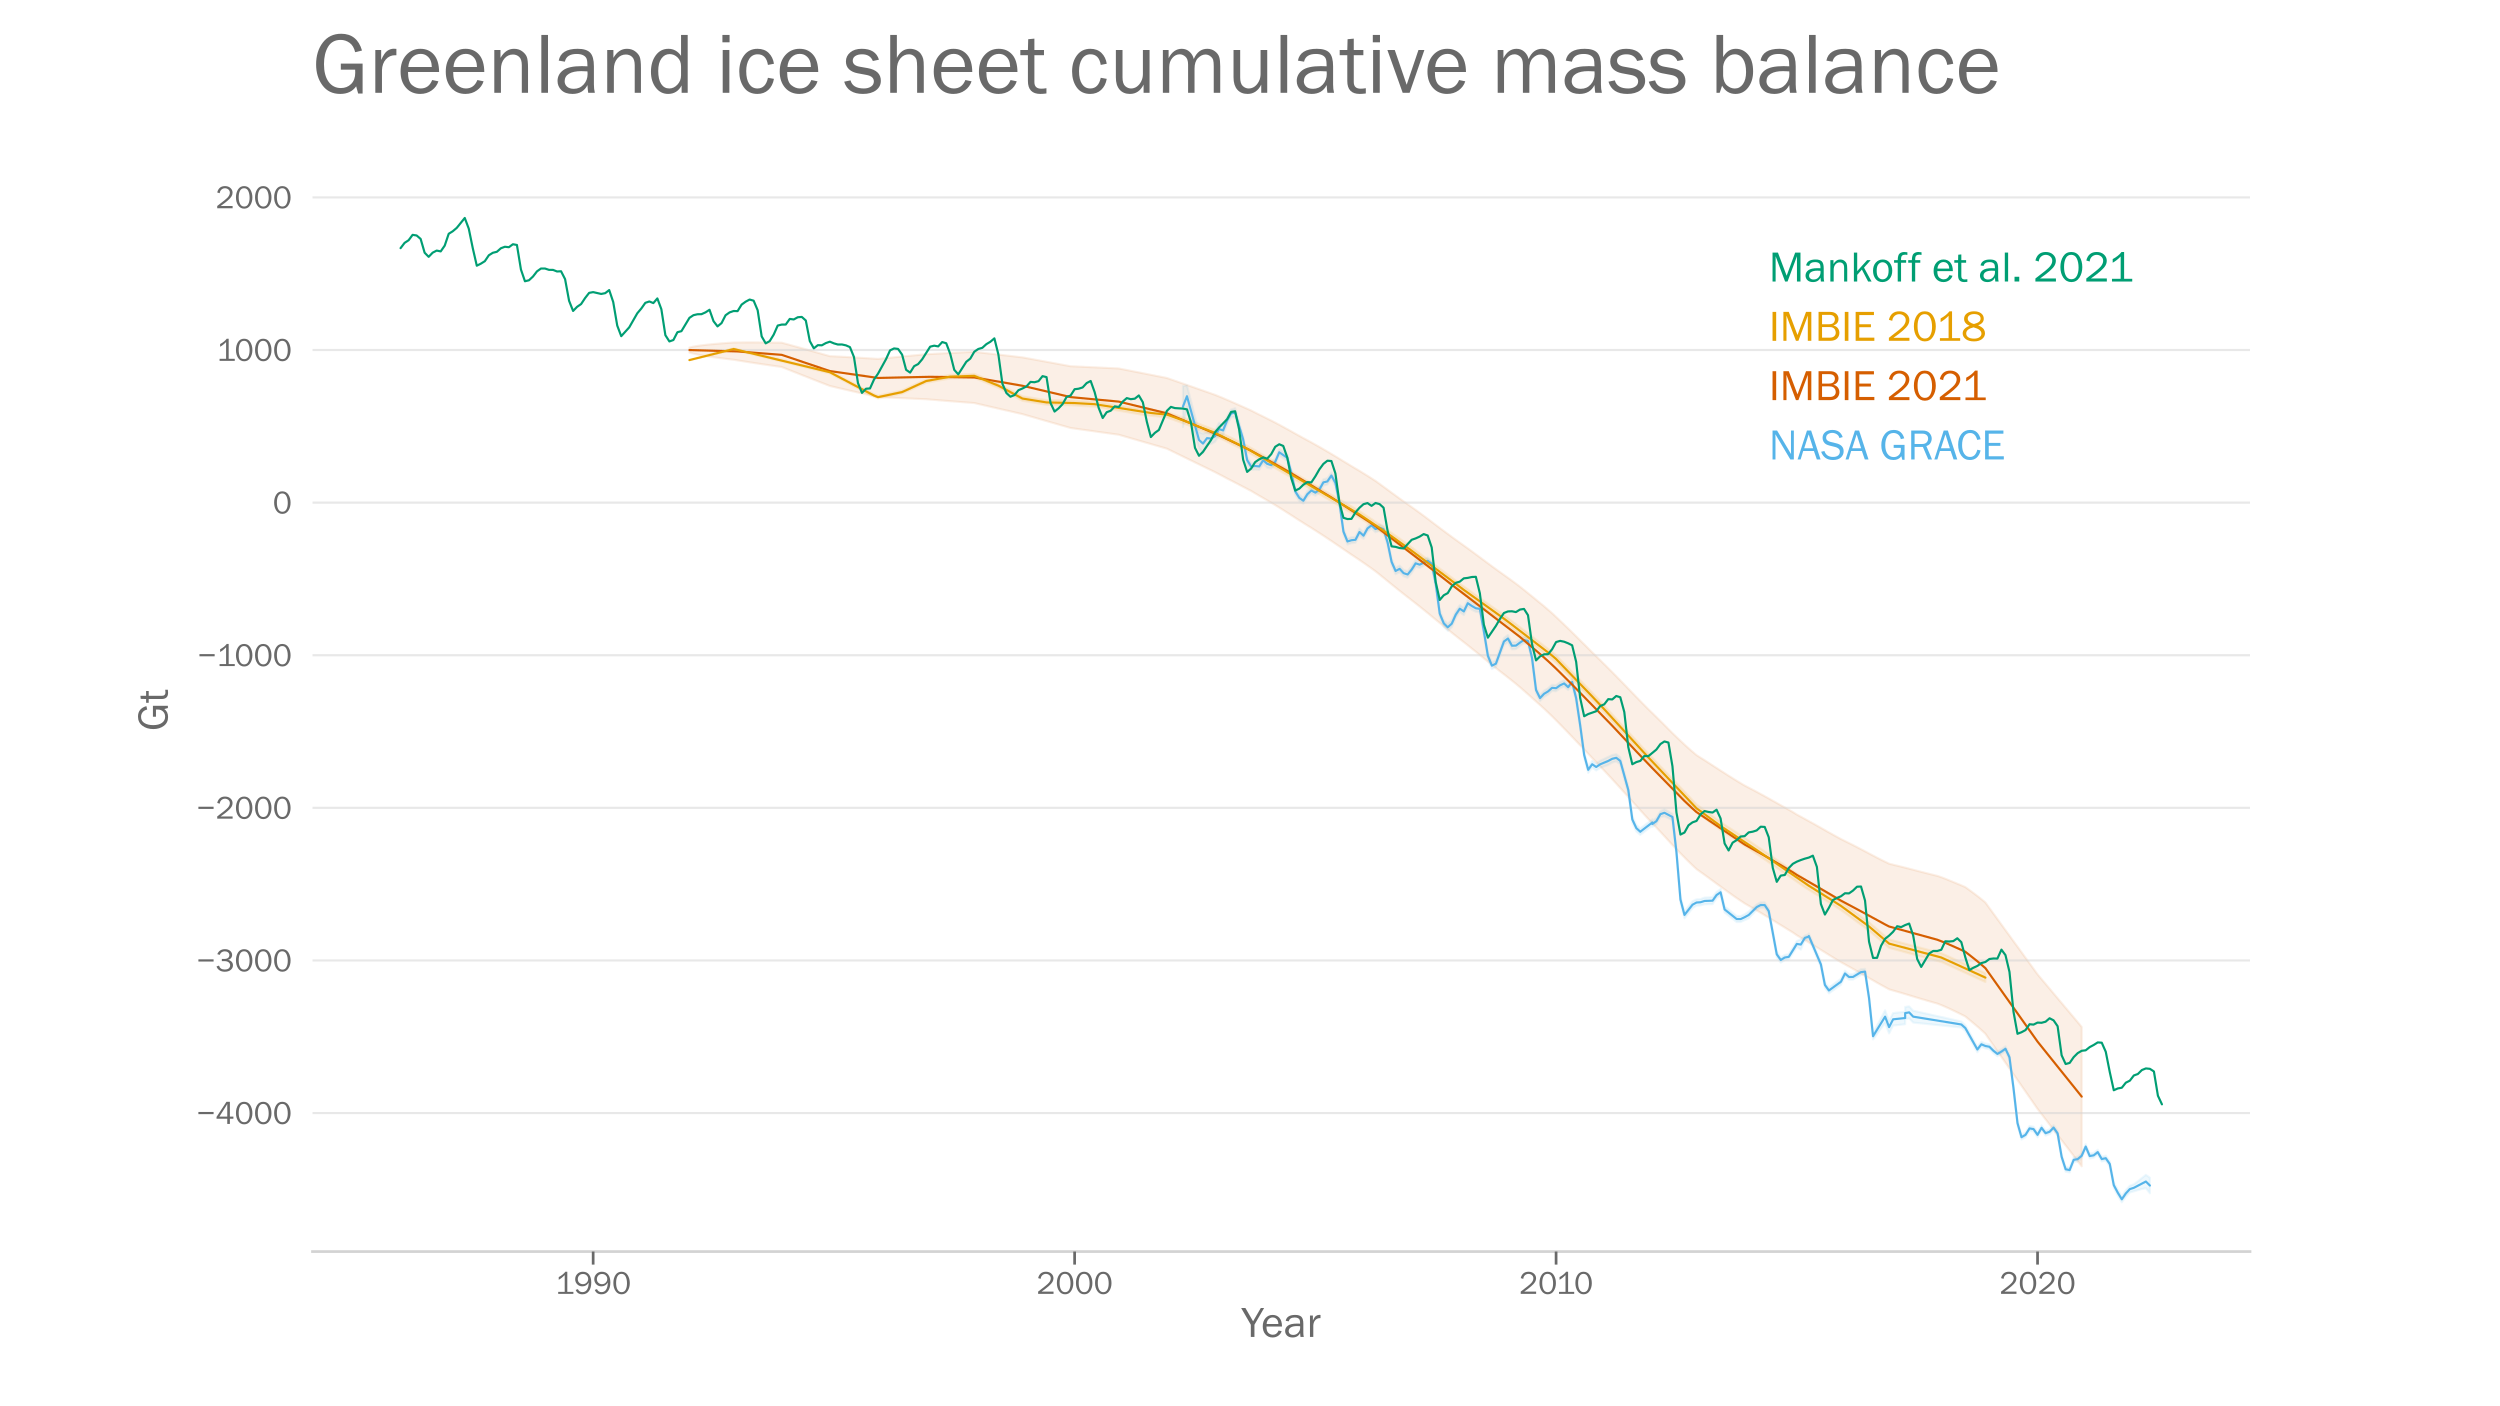 <?xml version="1.0" encoding="utf-8" standalone="no"?>
<!DOCTYPE svg PUBLIC "-//W3C//DTD SVG 1.1//EN"
  "http://www.w3.org/Graphics/SVG/1.1/DTD/svg11.dtd">
<!-- Created with matplotlib (https://matplotlib.org/) -->
<svg height="648pt" version="1.1" viewBox="0 0 1152 648" width="1152pt" xmlns="http://www.w3.org/2000/svg" xmlns:xlink="http://www.w3.org/1999/xlink">
 <defs>
  <style type="text/css">*{stroke-linecap:butt;stroke-linejoin:round;}</style>
 </defs>
 <g id="figure_1">
  <g id="patch_1">
   <path d="M 0 648 
L 1152 648 
L 1152 0 
L 0 0 
z
" style="fill:#ffffff;"/>
  </g>
  <g id="axes_1">
   <g id="patch_2">
    <path d="M 144 576.72 
L 1036.8 576.72 
L 1036.8 77.76 
L 144 77.76 
z
" style="fill:none;"/>
   </g>
   <g id="PolyCollection_1">
    <defs>
     <path d="M 545.104 -451.21 
L 545.104 -470.097 
L 546.952 -470.382 
L 552.499 -449.023 
L 554.348 -448.182 
L 556.197 -448.848 
L 558.045 -448.426 
L 559.894 -449.569 
L 561.743 -453.187 
L 563.592 -451.749 
L 565.441 -456.053 
L 567.29 -459.287 
L 569.138 -459.867 
L 572.836 -447.06 
L 574.685 -437.529 
L 576.534 -434.595 
L 578.383 -434.857 
L 580.231 -434.636 
L 582.08 -437.491 
L 583.929 -436.096 
L 585.778 -435.257 
L 587.627 -436.674 
L 589.476 -441.073 
L 591.324 -439.849 
L 593.173 -438.526 
L 595.022 -431.56 
L 596.871 -422.933 
L 598.72 -420.049 
L 600.569 -418.589 
L 602.417 -421.69 
L 604.266 -423.426 
L 606.115 -422.355 
L 607.964 -423.877 
L 609.813 -427.159 
L 611.662 -427.587 
L 613.51 -430.311 
L 615.359 -426.943 
L 617.208 -417.806 
L 619.057 -404.459 
L 620.906 -399.883 
L 622.755 -400.434 
L 624.603 -400.61 
L 626.452 -404.503 
L 628.301 -402.6 
L 630.15 -405.935 
L 631.999 -407.362 
L 633.848 -405.651 
L 635.696 -406.345 
L 637.545 -405.672 
L 639.394 -399.601 
L 641.243 -390.549 
L 643.092 -386.429 
L 644.94 -387.386 
L 646.789 -385.354 
L 648.638 -384.782 
L 650.487 -387.085 
L 652.336 -389.925 
L 654.185 -389.265 
L 656.033 -390.263 
L 657.882 -391.075 
L 659.731 -389.706 
L 661.58 -380.528 
L 663.429 -366.854 
L 665.278 -362.335 
L 667.126 -360.542 
L 668.975 -362.29 
L 670.824 -366.359 
L 672.673 -369.091 
L 674.522 -367.944 
L 676.371 -371.627 
L 678.219 -370.475 
L 680.068 -369.352 
L 681.917 -369.015 
L 683.766 -358.699 
L 685.615 -347.425 
L 687.464 -342.835 
L 689.312 -343.741 
L 691.161 -348.953 
L 693.01 -354.008 
L 694.859 -355.382 
L 696.708 -352.101 
L 698.557 -352.121 
L 700.405 -353.362 
L 702.254 -354.585 
L 704.103 -354.024 
L 705.952 -346.39 
L 707.801 -331.548 
L 709.65 -327.739 
L 711.498 -329.728 
L 713.347 -330.84 
L 715.196 -332.468 
L 717.045 -332.288 
L 718.894 -333.616 
L 720.743 -334.545 
L 722.591 -332.716 
L 724.44 -335.105 
L 726.289 -327.897 
L 728.138 -315.27 
L 729.987 -301.497 
L 731.835 -294.703 
L 733.684 -297.369 
L 735.533 -296.181 
L 737.382 -297.475 
L 741.08 -299.221 
L 742.928 -300.071 
L 744.777 -300.467 
L 746.626 -298.965 
L 750.324 -285.654 
L 752.173 -271.987 
L 754.021 -267.914 
L 755.87 -266.169 
L 755.87 -266.271 
L 761.417 -270.442 
L 761.417 -269.669 
L 763.266 -271.083 
L 765.114 -274.171 
L 766.963 -275.107 
L 770.661 -273.013 
L 772.51 -256.697 
L 774.359 -234.895 
L 776.207 -227.984 
L 779.905 -232.715 
L 781.754 -233.588 
L 783.603 -233.676 
L 785.452 -234.39 
L 789.149 -234.574 
L 790.998 -236.982 
L 792.847 -238.293 
L 794.696 -230.356 
L 800.242 -225.933 
L 802.091 -225.866 
L 803.94 -226.696 
L 805.789 -227.987 
L 809.486 -231.222 
L 811.335 -232.198 
L 813.184 -232.173 
L 815.033 -229.532 
L 818.731 -209.516 
L 820.579 -206.877 
L 822.428 -207.955 
L 824.277 -208.26 
L 827.975 -214.405 
L 829.823 -215.109 
L 831.672 -216.882 
L 833.521 -217.54 
L 833.521 -217.858 
L 839.068 -204.857 
L 840.916 -195.355 
L 842.765 -192.95 
L 848.312 -197.028 
L 850.161 -200.706 
L 852.009 -199.037 
L 853.858 -199.054 
L 857.556 -201.374 
L 859.405 -201.528 
L 861.254 -189.376 
L 863.102 -172.005 
L 868.649 -182.429 
L 870.498 -177.585 
L 872.347 -181.192 
L 877.893 -181.772 
L 877.893 -183.995 
L 879.742 -184.276 
L 881.591 -182.279 
L 903.777 -177.304 
L 905.626 -175.586 
L 911.172 -165.705 
L 913.021 -167.97 
L 914.87 -167.142 
L 916.718 -166.775 
L 918.567 -164.952 
L 920.416 -163.474 
L 922.265 -164.545 
L 924.114 -165.838 
L 925.963 -161.917 
L 927.811 -147.721 
L 929.66 -131.593 
L 931.509 -125.117 
L 933.358 -126.175 
L 935.207 -129.136 
L 937.056 -128.826 
L 938.904 -126.191 
L 940.753 -129.44 
L 942.602 -126.95 
L 944.451 -127.588 
L 946.3 -129.497 
L 948.149 -126.864 
L 949.997 -116.081 
L 951.846 -110.307 
L 953.695 -109.96 
L 955.544 -114.641 
L 957.393 -114.996 
L 959.242 -116.529 
L 961.09 -120.769 
L 962.939 -116.41 
L 964.788 -116.738 
L 966.637 -118.211 
L 968.486 -115.007 
L 970.335 -115.475 
L 972.183 -112.865 
L 974.032 -103.159 
L 975.881 -99.748 
L 977.73 -96.788 
L 979.579 -99.555 
L 981.428 -101.623 
L 983.276 -102.279 
L 985.125 -103.656 
L 986.974 -105.164 
L 988.823 -106.63 
L 990.672 -105.319 
L 990.672 -98.105 
L 990.672 -98.105 
L 988.823 -100.478 
L 986.974 -100.101 
L 985.125 -99.558 
L 983.276 -99.038 
L 981.428 -98.509 
L 979.579 -96.583 
L 977.73 -93.96 
L 975.881 -97.043 
L 974.032 -100.606 
L 972.183 -110.413 
L 970.335 -113.124 
L 968.486 -112.804 
L 966.637 -116 
L 964.788 -114.514 
L 962.939 -114.189 
L 961.09 -118.542 
L 959.242 -114.291 
L 957.393 -112.766 
L 955.544 -112.425 
L 953.695 -107.728 
L 951.846 -108.09 
L 949.997 -113.863 
L 948.149 -124.632 
L 946.3 -127.286 
L 944.451 -125.373 
L 942.602 -124.712 
L 940.753 -127.174 
L 938.904 -123.942 
L 937.056 -126.598 
L 935.207 -126.921 
L 933.358 -123.96 
L 931.509 -122.862 
L 929.66 -129.366 
L 927.811 -145.508 
L 925.963 -159.689 
L 924.114 -163.613 
L 922.265 -162.32 
L 920.416 -161.233 
L 918.567 -162.677 
L 916.718 -164.535 
L 914.87 -164.866 
L 913.021 -165.61 
L 911.172 -163.111 
L 905.626 -172.946 
L 903.777 -174.531 
L 881.591 -176.788 
L 879.742 -178.725 
L 877.893 -178.328 
L 877.893 -176.011 
L 872.347 -175.407 
L 870.498 -171.798 
L 868.649 -176.62 
L 863.102 -169.019 
L 861.254 -186.78 
L 859.405 -199.033 
L 857.556 -198.743 
L 853.858 -196.596 
L 852.009 -196.598 
L 850.161 -198.114 
L 848.312 -194.214 
L 842.765 -190.241 
L 840.916 -192.898 
L 839.068 -202.322 
L 833.521 -215.474 
L 833.521 -215.312 
L 831.672 -214.766 
L 829.823 -210.393 
L 827.975 -211.656 
L 824.277 -205.909 
L 822.428 -205.612 
L 820.579 -204.42 
L 818.731 -206.973 
L 815.033 -226.821 
L 813.184 -229.675 
L 811.335 -229.742 
L 809.486 -228.821 
L 805.789 -224.761 
L 803.94 -224 
L 802.091 -223.124 
L 800.242 -223.102 
L 794.696 -227.512 
L 792.847 -235.373 
L 790.998 -234.138 
L 789.149 -231.369 
L 785.452 -231.284 
L 783.603 -230.808 
L 781.754 -230.653 
L 779.905 -229.492 
L 776.207 -224.838 
L 774.359 -232.079 
L 772.51 -253.87 
L 770.661 -270.042 
L 766.963 -271.861 
L 765.114 -271.471 
L 763.266 -268.144 
L 761.417 -266.93 
L 761.417 -267.568 
L 755.87 -263.286 
L 755.87 -263.246 
L 754.021 -264.871 
L 752.173 -268.788 
L 750.324 -282.24 
L 746.626 -295.743 
L 744.777 -297.139 
L 742.928 -296.625 
L 741.08 -295.498 
L 737.382 -294.173 
L 735.533 -292.959 
L 733.684 -294.306 
L 731.835 -291.858 
L 729.987 -298.757 
L 728.138 -312.412 
L 726.289 -324.603 
L 724.44 -332.378 
L 722.591 -330.032 
L 720.743 -331.598 
L 718.894 -330.834 
L 717.045 -329.482 
L 715.196 -329.624 
L 713.347 -327.961 
L 711.498 -326.835 
L 709.65 -324.932 
L 707.801 -328.615 
L 705.952 -343.311 
L 704.103 -351.148 
L 702.254 -351.661 
L 700.405 -350.411 
L 698.557 -348.895 
L 696.708 -348.804 
L 694.859 -352.155 
L 693.01 -350.762 
L 691.161 -345.62 
L 689.312 -340.622 
L 687.464 -339.693 
L 685.615 -344.26 
L 683.766 -355.455 
L 681.917 -365.889 
L 680.068 -366.081 
L 678.219 -367.049 
L 676.371 -368.464 
L 674.522 -364.555 
L 672.673 -365.927 
L 670.824 -363.209 
L 668.975 -358.966 
L 667.126 -357.335 
L 665.278 -359.228 
L 663.429 -363.687 
L 661.58 -377.572 
L 659.731 -386.72 
L 657.882 -388.125 
L 656.033 -387.263 
L 654.185 -386.339 
L 652.336 -386.903 
L 650.487 -383.979 
L 648.638 -381.77 
L 646.789 -382.42 
L 644.94 -384.376 
L 643.092 -383.367 
L 641.243 -387.661 
L 639.394 -396.5 
L 637.545 -402.552 
L 635.696 -403.474 
L 633.848 -402.747 
L 631.999 -404.513 
L 630.15 -403.047 
L 628.301 -399.731 
L 626.452 -401.196 
L 624.603 -397.939 
L 622.755 -397.692 
L 620.906 -397.11 
L 619.057 -401.666 
L 617.208 -414.982 
L 615.359 -424.004 
L 613.51 -427.42 
L 611.662 -424.727 
L 609.813 -424.274 
L 607.964 -420.999 
L 606.115 -419.605 
L 604.266 -420.536 
L 602.417 -418.803 
L 600.569 -415.946 
L 598.72 -417.119 
L 596.871 -420.139 
L 595.022 -428.875 
L 593.173 -435.543 
L 591.324 -436.847 
L 589.476 -438.107 
L 587.627 -433.714 
L 585.778 -432.091 
L 583.929 -432.451 
L 582.08 -434.354 
L 580.231 -431.474 
L 578.383 -431.659 
L 576.534 -431.458 
L 574.685 -434.435 
L 572.836 -444.072 
L 569.138 -455.901 
L 567.29 -455.663 
L 565.441 -452.407 
L 563.592 -447.568 
L 561.743 -447.364 
L 559.894 -444.406 
L 558.045 -443.392 
L 556.197 -443.355 
L 554.348 -439.046 
L 552.499 -441.518 
L 546.952 -460.454 
L 545.104 -451.21 
z
" id="mae75603202" style="stroke:#56b4e9;stroke-opacity:0.1;"/>
    </defs>
    <g clip-path="url(#p6187a26d5e)">
     <use style="fill:#56b4e9;fill-opacity:0.1;stroke:#56b4e9;stroke-opacity:0.1;" x="0" xlink:href="#mae75603202" y="648"/>
    </g>
   </g>
   <g id="PolyCollection_2">
    <defs>
     <path d="M 317.698 -485.556 
L 317.698 -487.846 
L 319.546 -488.274 
L 321.395 -488.593 
L 323.244 -488.854 
L 325.093 -489.079 
L 326.942 -489.278 
L 328.791 -489.457 
L 330.639 -489.62 
L 332.488 -489.771 
L 334.337 -489.912 
L 336.186 -490.043 
L 338.035 -490.166 
L 339.884 -490.186 
L 341.732 -490.199 
L 343.581 -490.206 
L 345.43 -490.209 
L 347.279 -490.208 
L 349.128 -490.202 
L 350.977 -490.192 
L 352.825 -490.179 
L 354.674 -490.163 
L 356.523 -490.144 
L 358.372 -490.122 
L 360.221 -490.097 
L 362.069 -489.59 
L 363.918 -489.081 
L 365.767 -488.569 
L 367.616 -488.055 
L 369.465 -487.54 
L 371.314 -487.022 
L 373.162 -486.503 
L 375.011 -485.983 
L 376.86 -485.46 
L 378.709 -484.936 
L 380.558 -484.411 
L 382.407 -483.884 
L 384.255 -483.798 
L 386.104 -483.707 
L 387.953 -483.611 
L 389.802 -483.512 
L 391.651 -483.41 
L 393.5 -483.304 
L 395.348 -483.195 
L 397.197 -483.083 
L 399.046 -482.968 
L 400.895 -482.851 
L 402.744 -482.731 
L 404.593 -482.609 
L 406.441 -482.799 
L 408.29 -482.987 
L 410.139 -483.173 
L 411.988 -483.357 
L 413.837 -483.539 
L 415.686 -483.719 
L 417.534 -483.897 
L 419.383 -484.073 
L 421.232 -484.248 
L 423.081 -484.421 
L 424.93 -484.592 
L 426.779 -484.762 
L 428.627 -484.862 
L 430.476 -484.96 
L 432.325 -485.057 
L 434.174 -485.152 
L 436.023 -485.245 
L 437.872 -485.338 
L 439.72 -485.429 
L 441.569 -485.519 
L 443.418 -485.608 
L 445.267 -485.695 
L 447.116 -485.782 
L 448.965 -485.867 
L 450.813 -485.66 
L 452.662 -485.451 
L 454.511 -485.242 
L 456.36 -485.031 
L 458.209 -484.82 
L 460.057 -484.608 
L 461.906 -484.395 
L 463.755 -484.18 
L 465.604 -483.966 
L 467.453 -483.75 
L 469.302 -483.533 
L 471.15 -483.316 
L 472.999 -482.98 
L 474.848 -482.643 
L 476.697 -482.306 
L 478.546 -481.967 
L 480.395 -481.628 
L 482.243 -481.289 
L 484.092 -480.949 
L 485.941 -480.608 
L 487.79 -480.266 
L 489.639 -479.924 
L 491.488 -479.581 
L 493.336 -479.238 
L 495.185 -479.155 
L 497.034 -479.071 
L 498.883 -478.987 
L 500.732 -478.902 
L 502.581 -478.817 
L 504.429 -478.731 
L 506.278 -478.645 
L 508.127 -478.558 
L 509.976 -478.47 
L 511.825 -478.383 
L 513.674 -478.294 
L 515.522 -478.206 
L 517.371 -477.843 
L 519.22 -477.479 
L 521.069 -477.115 
L 522.918 -476.751 
L 524.767 -476.386 
L 526.615 -476.021 
L 528.464 -475.655 
L 530.313 -475.289 
L 532.162 -474.923 
L 534.011 -474.556 
L 535.86 -474.188 
L 537.708 -473.82 
L 539.557 -473.179 
L 541.406 -472.537 
L 543.255 -471.894 
L 545.104 -471.25 
L 546.952 -470.605 
L 548.801 -469.959 
L 550.65 -469.311 
L 552.499 -468.663 
L 554.348 -468.015 
L 556.197 -467.365 
L 558.045 -466.714 
L 559.894 -466.062 
L 561.743 -465.314 
L 563.592 -464.554 
L 565.441 -463.767 
L 567.29 -462.963 
L 569.138 -462.149 
L 570.987 -461.326 
L 572.836 -460.501 
L 574.685 -459.673 
L 576.534 -458.847 
L 578.383 -457.901 
L 580.231 -456.97 
L 582.08 -456.062 
L 583.929 -455.138 
L 585.778 -454.21 
L 587.627 -453.259 
L 589.476 -452.279 
L 591.324 -451.276 
L 593.173 -450.257 
L 595.022 -449.23 
L 596.871 -448.2 
L 598.72 -447.169 
L 600.569 -446.15 
L 602.417 -445.145 
L 604.266 -444.158 
L 606.115 -443.114 
L 607.964 -442.071 
L 609.813 -441.012 
L 611.662 -439.932 
L 613.51 -438.836 
L 615.359 -437.725 
L 617.208 -436.602 
L 619.057 -435.473 
L 620.906 -434.347 
L 622.755 -433.226 
L 624.603 -432.122 
L 626.452 -431.035 
L 628.301 -429.893 
L 630.15 -428.747 
L 631.999 -427.581 
L 633.848 -426.388 
L 635.696 -425.055 
L 637.545 -423.705 
L 639.394 -422.346 
L 641.243 -420.983 
L 643.092 -419.626 
L 644.94 -418.286 
L 646.789 -416.968 
L 648.638 -415.668 
L 650.487 -414.351 
L 652.336 -413.035 
L 654.185 -411.7 
L 656.033 -410.336 
L 657.882 -408.949 
L 659.731 -407.545 
L 661.58 -406.14 
L 663.429 -404.746 
L 665.278 -403.36 
L 667.126 -401.985 
L 668.975 -400.622 
L 670.824 -399.276 
L 672.673 -397.948 
L 674.522 -396.629 
L 676.371 -395.297 
L 678.219 -393.946 
L 680.068 -392.581 
L 681.917 -391.209 
L 683.766 -389.834 
L 685.615 -388.462 
L 687.464 -387.097 
L 689.312 -385.745 
L 691.161 -384.408 
L 693.01 -383.09 
L 694.859 -381.761 
L 696.708 -380.423 
L 698.557 -379.057 
L 700.405 -377.662 
L 702.254 -376.193 
L 704.103 -374.704 
L 705.952 -373.199 
L 707.801 -371.688 
L 709.65 -370.174 
L 711.498 -368.666 
L 713.347 -367.058 
L 715.196 -365.458 
L 717.045 -363.72 
L 718.894 -361.975 
L 720.743 -360.211 
L 722.591 -358.424 
L 724.44 -356.612 
L 726.289 -354.784 
L 728.138 -352.947 
L 729.987 -351.107 
L 731.835 -349.265 
L 733.684 -347.429 
L 735.533 -345.605 
L 737.382 -343.786 
L 739.231 -341.949 
L 741.08 -340.114 
L 742.928 -338.262 
L 744.777 -336.387 
L 746.626 -334.496 
L 748.475 -332.588 
L 750.324 -330.672 
L 752.173 -328.757 
L 754.021 -326.848 
L 755.87 -324.948 
L 757.719 -323.065 
L 759.568 -321.205 
L 761.417 -319.407 
L 763.266 -317.588 
L 765.114 -315.763 
L 766.963 -313.922 
L 768.812 -312.053 
L 770.661 -310.189 
L 772.51 -308.416 
L 774.359 -306.658 
L 776.207 -304.924 
L 778.056 -303.241 
L 779.905 -301.616 
L 781.754 -300.052 
L 783.603 -298.877 
L 785.452 -297.706 
L 787.3 -296.512 
L 789.149 -295.314 
L 790.998 -294.115 
L 792.847 -292.919 
L 794.696 -291.73 
L 796.545 -290.55 
L 798.393 -289.386 
L 800.242 -288.243 
L 802.091 -287.131 
L 803.94 -286.023 
L 805.789 -285.053 
L 807.638 -284.097 
L 809.486 -283.118 
L 811.335 -282.108 
L 813.184 -281.096 
L 815.033 -280.072 
L 816.882 -279.036 
L 818.731 -277.994 
L 820.579 -276.948 
L 822.428 -275.904 
L 824.277 -274.859 
L 826.126 -273.823 
L 827.975 -272.65 
L 829.823 -271.654 
L 831.672 -270.643 
L 833.521 -269.631 
L 835.37 -268.609 
L 837.219 -267.575 
L 839.068 -266.529 
L 840.916 -265.481 
L 842.765 -264.435 
L 844.614 -263.396 
L 846.463 -262.374 
L 848.312 -261.374 
L 850.161 -260.453 
L 852.009 -259.529 
L 853.858 -258.595 
L 855.707 -257.645 
L 857.556 -256.681 
L 859.405 -255.706 
L 861.254 -254.73 
L 863.102 -253.753 
L 864.951 -252.786 
L 866.8 -251.833 
L 868.649 -250.924 
L 870.498 -250.017 
L 872.347 -249.55 
L 874.195 -249.099 
L 876.044 -248.645 
L 877.893 -248.177 
L 879.742 -247.699 
L 881.591 -247.217 
L 883.44 -246.736 
L 885.288 -246.261 
L 887.137 -245.79 
L 888.986 -245.323 
L 890.835 -244.86 
L 892.684 -244.409 
L 894.533 -243.783 
L 896.381 -243.075 
L 898.23 -242.322 
L 900.079 -241.565 
L 901.928 -240.802 
L 903.777 -240.027 
L 905.626 -239.227 
L 907.474 -237.884 
L 909.323 -236.529 
L 911.172 -235.135 
L 913.021 -233.682 
L 914.87 -232.141 
L 916.718 -229.584 
L 918.567 -227.048 
L 920.416 -224.5 
L 922.265 -221.949 
L 924.114 -219.401 
L 925.963 -216.859 
L 927.811 -214.317 
L 929.66 -211.774 
L 931.509 -209.232 
L 933.358 -206.685 
L 935.207 -204.138 
L 937.056 -201.586 
L 938.904 -199.033 
L 940.753 -196.832 
L 942.602 -194.631 
L 944.451 -192.429 
L 946.3 -190.227 
L 948.149 -188.025 
L 949.997 -185.823 
L 951.846 -183.62 
L 953.695 -181.417 
L 955.544 -179.213 
L 957.393 -177.009 
L 959.242 -174.805 
L 959.242 -110.573 
L 959.242 -110.573 
L 957.393 -112.974 
L 955.544 -115.376 
L 953.695 -117.778 
L 951.846 -120.18 
L 949.997 -122.583 
L 948.149 -124.986 
L 946.3 -127.389 
L 944.451 -129.793 
L 942.602 -132.196 
L 940.753 -134.601 
L 938.904 -137.005 
L 937.056 -139.673 
L 935.207 -142.34 
L 933.358 -145.001 
L 931.509 -147.662 
L 929.66 -150.318 
L 927.811 -152.974 
L 925.963 -155.631 
L 924.114 -158.287 
L 922.265 -160.948 
L 920.416 -163.613 
L 918.567 -166.276 
L 916.718 -168.928 
L 914.87 -171.629 
L 913.021 -173.332 
L 911.172 -174.96 
L 909.323 -176.535 
L 907.474 -178.075 
L 905.626 -179.608 
L 903.777 -180.54 
L 901.928 -181.454 
L 900.079 -182.346 
L 898.23 -183.215 
L 896.381 -184.048 
L 894.533 -184.831 
L 892.684 -185.554 
L 890.835 -186.069 
L 888.986 -186.606 
L 887.137 -187.148 
L 885.288 -187.697 
L 883.44 -188.25 
L 881.591 -188.811 
L 879.742 -189.372 
L 877.893 -189.932 
L 876.044 -190.485 
L 874.195 -191.025 
L 872.347 -191.559 
L 870.498 -192.111 
L 868.649 -193.113 
L 866.8 -194.119 
L 864.951 -195.171 
L 863.102 -196.234 
L 861.254 -197.307 
L 859.405 -198.377 
L 857.556 -199.446 
L 855.707 -200.503 
L 853.858 -201.546 
L 852.009 -202.576 
L 850.161 -203.594 
L 848.312 -204.612 
L 846.463 -205.712 
L 844.614 -206.838 
L 842.765 -207.981 
L 840.916 -209.131 
L 839.068 -210.282 
L 837.219 -211.432 
L 835.37 -212.569 
L 833.521 -213.693 
L 831.672 -214.808 
L 829.823 -215.921 
L 827.975 -217.011 
L 826.126 -218.287 
L 824.277 -219.425 
L 822.428 -220.569 
L 820.579 -221.71 
L 818.731 -222.855 
L 816.882 -223.995 
L 815.033 -225.13 
L 813.184 -226.254 
L 811.335 -227.367 
L 809.486 -228.479 
L 807.638 -229.559 
L 805.789 -230.612 
L 803.94 -231.686 
L 802.091 -232.923 
L 800.242 -234.165 
L 798.393 -235.458 
L 796.545 -236.779 
L 794.696 -238.116 
L 792.847 -239.461 
L 790.998 -240.811 
L 789.149 -242.165 
L 787.3 -243.518 
L 785.452 -244.865 
L 783.603 -246.187 
L 781.754 -247.513 
L 779.905 -249.235 
L 778.056 -251.026 
L 776.207 -252.878 
L 774.359 -254.777 
L 772.51 -256.697 
L 770.661 -258.63 
L 768.812 -260.653 
L 766.963 -262.678 
L 765.114 -264.673 
L 763.266 -266.656 
L 761.417 -268.631 
L 759.568 -270.574 
L 757.719 -272.575 
L 755.87 -274.602 
L 754.021 -276.647 
L 752.173 -278.699 
L 750.324 -280.756 
L 748.475 -282.815 
L 746.626 -284.866 
L 744.777 -286.903 
L 742.928 -288.924 
L 741.08 -290.915 
L 739.231 -292.882 
L 737.382 -294.853 
L 735.533 -296.789 
L 733.684 -298.73 
L 731.835 -300.677 
L 729.987 -302.628 
L 728.138 -304.577 
L 726.289 -306.524 
L 724.44 -308.465 
L 722.591 -310.395 
L 720.743 -312.308 
L 718.894 -314.202 
L 717.045 -316.075 
L 715.196 -317.941 
L 713.347 -319.686 
L 711.498 -321.439 
L 709.65 -323.093 
L 707.801 -324.753 
L 705.952 -326.411 
L 704.103 -328.062 
L 702.254 -329.7 
L 700.405 -331.318 
L 698.557 -332.858 
L 696.708 -334.356 
L 694.859 -335.812 
L 693.01 -337.259 
L 691.161 -338.7 
L 689.312 -340.164 
L 687.464 -341.645 
L 685.615 -343.139 
L 683.766 -344.641 
L 681.917 -346.145 
L 680.068 -347.647 
L 678.219 -349.141 
L 676.371 -350.621 
L 674.522 -352.08 
L 672.673 -353.522 
L 670.824 -354.975 
L 668.975 -356.446 
L 667.126 -357.934 
L 665.278 -359.432 
L 663.429 -360.94 
L 661.58 -362.455 
L 659.731 -363.978 
L 657.882 -365.501 
L 656.033 -367.012 
L 654.185 -368.503 
L 652.336 -369.965 
L 650.487 -371.402 
L 648.638 -372.841 
L 646.789 -374.281 
L 644.94 -375.743 
L 643.092 -377.229 
L 641.243 -378.731 
L 639.394 -380.238 
L 637.545 -381.743 
L 635.696 -383.242 
L 633.848 -384.723 
L 631.999 -386.065 
L 630.15 -387.373 
L 628.301 -388.656 
L 626.452 -389.936 
L 624.603 -391.159 
L 622.755 -392.4 
L 620.906 -393.658 
L 619.057 -394.92 
L 617.208 -396.186 
L 615.359 -397.446 
L 613.51 -398.696 
L 611.662 -399.934 
L 609.813 -401.156 
L 607.964 -402.358 
L 606.115 -403.542 
L 604.266 -404.729 
L 602.417 -405.862 
L 600.569 -407.019 
L 598.72 -408.194 
L 596.871 -409.381 
L 595.022 -410.569 
L 593.173 -411.754 
L 591.324 -412.935 
L 589.476 -414.099 
L 587.627 -415.238 
L 585.778 -416.342 
L 583.929 -417.421 
L 582.08 -418.498 
L 580.231 -419.564 
L 578.383 -420.652 
L 576.534 -421.755 
L 574.685 -422.713 
L 572.836 -423.675 
L 570.987 -424.639 
L 569.138 -425.602 
L 567.29 -426.559 
L 565.441 -427.504 
L 563.592 -428.497 
L 561.743 -429.464 
L 559.894 -430.425 
L 558.045 -431.322 
L 556.197 -432.22 
L 554.348 -433.119 
L 552.499 -434.018 
L 550.65 -434.918 
L 548.801 -435.82 
L 546.952 -436.722 
L 545.104 -437.625 
L 543.255 -438.53 
L 541.406 -439.435 
L 539.557 -440.341 
L 537.708 -441.249 
L 535.86 -441.781 
L 534.011 -442.315 
L 532.162 -442.848 
L 530.313 -443.382 
L 528.464 -443.916 
L 526.615 -444.451 
L 524.767 -444.987 
L 522.918 -445.523 
L 521.069 -446.059 
L 519.22 -446.596 
L 517.371 -447.133 
L 515.522 -447.671 
L 513.674 -447.927 
L 511.825 -448.184 
L 509.976 -448.442 
L 508.127 -448.7 
L 506.278 -448.958 
L 504.429 -449.217 
L 502.581 -449.477 
L 500.732 -449.737 
L 498.883 -449.997 
L 497.034 -450.258 
L 495.185 -450.52 
L 493.336 -450.782 
L 491.488 -451.31 
L 489.639 -451.839 
L 487.79 -452.369 
L 485.941 -452.899 
L 484.092 -453.43 
L 482.243 -453.961 
L 480.395 -454.493 
L 478.546 -455.026 
L 476.697 -455.56 
L 474.848 -456.094 
L 472.999 -456.629 
L 471.15 -457.165 
L 469.302 -457.585 
L 467.453 -458.007 
L 465.604 -458.429 
L 463.755 -458.853 
L 461.906 -459.277 
L 460.057 -459.702 
L 458.209 -460.128 
L 456.36 -460.555 
L 454.511 -460.982 
L 452.662 -461.411 
L 450.813 -461.841 
L 448.965 -462.272 
L 447.116 -462.412 
L 445.267 -462.553 
L 443.418 -462.696 
L 441.569 -462.839 
L 439.72 -462.984 
L 437.872 -463.13 
L 436.023 -463.277 
L 434.174 -463.426 
L 432.325 -463.576 
L 430.476 -463.727 
L 428.627 -463.88 
L 426.779 -464.035 
L 424.93 -464.111 
L 423.081 -464.19 
L 421.232 -464.269 
L 419.383 -464.351 
L 417.534 -464.434 
L 415.686 -464.518 
L 413.837 -464.605 
L 411.988 -464.693 
L 410.139 -464.784 
L 408.29 -464.876 
L 406.441 -464.971 
L 404.593 -465.068 
L 402.744 -465.475 
L 400.895 -465.884 
L 399.046 -466.296 
L 397.197 -466.71 
L 395.348 -467.127 
L 393.5 -467.548 
L 391.651 -467.971 
L 389.802 -468.397 
L 387.953 -468.828 
L 386.104 -469.261 
L 384.255 -469.699 
L 382.407 -470.142 
L 380.558 -470.861 
L 378.709 -471.581 
L 376.86 -472.303 
L 375.011 -473.026 
L 373.162 -473.751 
L 371.314 -474.477 
L 369.465 -475.205 
L 367.616 -475.935 
L 365.767 -476.667 
L 363.918 -477.401 
L 362.069 -478.137 
L 360.221 -478.875 
L 358.372 -479.136 
L 356.523 -479.4 
L 354.674 -479.666 
L 352.825 -479.936 
L 350.977 -480.208 
L 349.128 -480.484 
L 347.279 -480.764 
L 345.43 -481.048 
L 343.581 -481.336 
L 341.732 -481.63 
L 339.884 -481.929 
L 338.035 -482.234 
L 336.186 -482.448 
L 334.337 -482.67 
L 332.488 -482.901 
L 330.639 -483.143 
L 328.791 -483.398 
L 326.942 -483.668 
L 325.093 -483.958 
L 323.244 -484.274 
L 321.395 -484.626 
L 319.546 -485.036 
L 317.698 -485.556 
z
" id="md35fa4efbf" style="stroke:#d55e00;stroke-opacity:0.1;"/>
    </defs>
    <g clip-path="url(#p6187a26d5e)">
     <use style="fill:#d55e00;fill-opacity:0.1;stroke:#d55e00;stroke-opacity:0.1;" x="0" xlink:href="#md35fa4efbf" y="648"/>
    </g>
   </g>
   <g id="PolyCollection_3">
    <defs>
     <path d="M 317.698 -481.983 
L 317.698 -482.174 
L 319.546 -482.678 
L 321.395 -483.172 
L 323.244 -483.662 
L 325.093 -484.149 
L 326.942 -484.633 
L 328.791 -485.116 
L 330.639 -485.598 
L 332.488 -486.078 
L 334.337 -486.558 
L 336.186 -487.037 
L 338.035 -487.515 
L 339.884 -487.086 
L 341.732 -486.657 
L 343.581 -486.227 
L 345.43 -485.796 
L 347.279 -485.366 
L 349.128 -484.935 
L 350.977 -484.503 
L 352.825 -484.072 
L 354.674 -483.64 
L 356.523 -483.208 
L 358.372 -482.775 
L 360.221 -482.343 
L 362.069 -481.902 
L 363.918 -481.462 
L 365.767 -481.021 
L 367.616 -480.58 
L 369.465 -480.139 
L 371.314 -479.698 
L 373.162 -479.256 
L 375.011 -478.815 
L 376.86 -478.373 
L 378.709 -477.931 
L 380.558 -477.489 
L 382.407 -477.047 
L 384.255 -476.079 
L 386.104 -475.111 
L 387.953 -474.143 
L 389.802 -473.175 
L 391.651 -472.207 
L 393.5 -471.238 
L 395.348 -470.27 
L 397.197 -469.301 
L 399.046 -468.333 
L 400.895 -467.364 
L 402.744 -466.395 
L 404.593 -465.655 
L 406.441 -466.058 
L 408.29 -466.462 
L 410.139 -466.865 
L 411.988 -467.268 
L 413.837 -467.671 
L 415.686 -468.074 
L 417.534 -468.933 
L 419.383 -469.793 
L 421.232 -470.652 
L 423.081 -471.511 
L 424.93 -472.37 
L 426.779 -473.229 
L 428.627 -473.577 
L 430.476 -473.924 
L 432.325 -474.272 
L 434.174 -474.619 
L 436.023 -474.966 
L 437.872 -475.313 
L 439.72 -475.381 
L 441.569 -475.45 
L 443.418 -475.518 
L 445.267 -475.586 
L 447.116 -475.654 
L 448.965 -475.722 
L 450.813 -474.98 
L 452.662 -474.237 
L 454.511 -473.494 
L 456.36 -472.751 
L 458.209 -472.009 
L 460.057 -471.265 
L 461.906 -470.286 
L 463.755 -469.306 
L 465.604 -468.326 
L 467.453 -467.346 
L 469.302 -466.366 
L 471.15 -465.385 
L 472.999 -465.097 
L 474.848 -464.808 
L 476.697 -464.519 
L 478.546 -464.231 
L 480.395 -463.942 
L 482.243 -463.653 
L 484.092 -463.629 
L 485.941 -463.605 
L 487.79 -463.581 
L 489.639 -463.556 
L 491.488 -463.532 
L 493.336 -463.508 
L 495.185 -463.412 
L 497.034 -463.316 
L 498.883 -463.219 
L 500.732 -463.123 
L 502.581 -463.027 
L 504.429 -462.931 
L 506.278 -462.642 
L 508.127 -462.353 
L 509.976 -462.064 
L 511.825 -461.776 
L 513.674 -461.487 
L 515.522 -461.198 
L 517.371 -460.891 
L 519.22 -460.583 
L 521.069 -460.276 
L 522.918 -459.969 
L 524.767 -459.662 
L 526.615 -459.354 
L 528.464 -459.171 
L 530.313 -458.987 
L 532.162 -458.803 
L 534.011 -458.619 
L 535.86 -458.435 
L 537.708 -458.251 
L 539.557 -457.591 
L 541.406 -456.93 
L 543.255 -456.27 
L 545.104 -455.609 
L 546.952 -454.948 
L 548.801 -454.288 
L 550.65 -453.431 
L 552.499 -452.729 
L 554.348 -452.028 
L 556.197 -451.327 
L 558.045 -450.626 
L 559.894 -449.925 
L 561.743 -449.03 
L 563.592 -448.135 
L 565.441 -447.24 
L 567.29 -446.323 
L 569.138 -445.405 
L 570.987 -444.487 
L 572.836 -443.563 
L 574.685 -442.638 
L 576.534 -441.571 
L 578.383 -440.503 
L 580.231 -439.435 
L 582.08 -438.367 
L 583.929 -437.293 
L 585.778 -436.219 
L 587.627 -435.144 
L 589.476 -434.07 
L 591.324 -432.995 
L 593.173 -431.921 
L 595.022 -430.838 
L 596.871 -429.755 
L 598.72 -428.671 
L 600.569 -427.588 
L 602.417 -426.505 
L 604.266 -425.421 
L 606.115 -424.348 
L 607.964 -423.275 
L 609.813 -422.202 
L 611.662 -421.129 
L 613.51 -420.056 
L 615.359 -418.983 
L 617.208 -417.901 
L 619.057 -416.82 
L 620.906 -415.738 
L 622.755 -414.657 
L 624.603 -413.575 
L 626.452 -412.494 
L 628.301 -411.26 
L 630.15 -410.026 
L 631.999 -408.792 
L 633.848 -407.558 
L 635.696 -406.324 
L 637.545 -405.09 
L 639.394 -403.775 
L 641.243 -402.46 
L 643.092 -401.145 
L 644.94 -399.83 
L 646.789 -398.516 
L 648.638 -397.201 
L 650.487 -395.805 
L 652.336 -394.41 
L 654.185 -393.015 
L 656.033 -391.62 
L 657.882 -390.224 
L 659.731 -388.829 
L 661.58 -387.432 
L 663.429 -386.035 
L 665.278 -384.638 
L 667.126 -383.241 
L 668.975 -381.843 
L 670.824 -380.467 
L 672.673 -379.134 
L 674.522 -377.801 
L 676.371 -376.468 
L 678.219 -375.135 
L 680.068 -373.802 
L 681.917 -372.469 
L 683.766 -371.16 
L 685.615 -369.851 
L 687.464 -368.541 
L 689.312 -367.232 
L 691.161 -365.923 
L 693.01 -364.614 
L 694.859 -363.208 
L 696.708 -361.802 
L 698.557 -360.396 
L 700.405 -358.99 
L 702.254 -357.584 
L 704.103 -356.178 
L 705.952 -354.748 
L 707.801 -353.318 
L 709.65 -351.888 
L 711.498 -350.449 
L 713.347 -349.009 
L 715.196 -347.615 
L 717.045 -346.01 
L 718.894 -344.115 
L 720.743 -342.219 
L 722.591 -340.324 
L 724.44 -338.429 
L 726.289 -336.533 
L 728.138 -334.6 
L 729.987 -332.667 
L 731.835 -330.734 
L 733.684 -328.802 
L 735.533 -326.869 
L 737.382 -324.936 
L 739.231 -322.91 
L 741.08 -320.884 
L 742.928 -318.859 
L 744.777 -316.833 
L 746.626 -314.808 
L 748.475 -312.782 
L 750.324 -310.775 
L 752.173 -308.767 
L 754.021 -306.76 
L 755.87 -304.753 
L 757.719 -302.746 
L 759.568 -300.738 
L 761.417 -298.801 
L 763.266 -296.864 
L 765.114 -294.927 
L 766.963 -292.99 
L 768.812 -291.053 
L 770.661 -289.116 
L 772.51 -287.155 
L 774.359 -285.193 
L 776.207 -283.232 
L 778.056 -281.27 
L 779.905 -279.309 
L 781.754 -277.347 
L 783.603 -275.99 
L 785.452 -274.633 
L 787.3 -273.277 
L 789.149 -271.92 
L 790.998 -270.563 
L 792.847 -269.206 
L 794.696 -267.993 
L 796.545 -266.779 
L 798.393 -265.566 
L 800.242 -264.353 
L 802.091 -263.139 
L 803.94 -261.926 
L 805.789 -260.701 
L 807.638 -259.434 
L 809.486 -258.167 
L 811.335 -256.9 
L 813.184 -255.633 
L 815.033 -254.366 
L 816.882 -253.098 
L 818.731 -251.831 
L 820.579 -250.564 
L 822.428 -249.297 
L 824.277 -248.03 
L 826.126 -246.763 
L 827.975 -245.45 
L 829.823 -244.16 
L 831.672 -242.869 
L 833.521 -241.726 
L 835.37 -240.574 
L 837.219 -239.422 
L 839.068 -238.265 
L 840.916 -237.107 
L 842.765 -235.95 
L 844.614 -234.792 
L 846.463 -233.635 
L 848.312 -232.477 
L 850.161 -231.124 
L 852.009 -229.771 
L 853.858 -228.419 
L 855.707 -227.066 
L 857.556 -225.713 
L 859.405 -224.36 
L 861.254 -223.007 
L 863.102 -221.432 
L 864.951 -219.856 
L 866.8 -218.28 
L 868.649 -216.705 
L 870.498 -215.129 
L 872.347 -214.637 
L 874.195 -214.146 
L 876.044 -213.654 
L 877.893 -213.163 
L 879.742 -212.671 
L 881.591 -212.18 
L 883.44 -211.688 
L 885.288 -211.197 
L 887.137 -210.705 
L 888.986 -210.213 
L 890.835 -209.722 
L 892.684 -209.23 
L 894.533 -208.791 
L 896.381 -207.951 
L 898.23 -207.11 
L 900.079 -206.27 
L 901.928 -205.429 
L 903.777 -204.589 
L 905.626 -203.749 
L 907.474 -202.908 
L 909.323 -202.068 
L 911.172 -201.227 
L 913.021 -200.387 
L 914.87 -199.546 
L 914.87 -195.486 
L 914.87 -195.486 
L 913.021 -196.331 
L 911.172 -197.176 
L 909.323 -198.021 
L 907.474 -198.866 
L 905.626 -199.711 
L 903.777 -200.556 
L 901.928 -201.401 
L 900.079 -202.246 
L 898.23 -203.091 
L 896.381 -203.936 
L 894.533 -204.781 
L 892.684 -205.226 
L 890.835 -205.726 
L 888.986 -206.226 
L 887.137 -206.726 
L 885.288 -207.226 
L 883.44 -207.725 
L 881.591 -208.225 
L 879.742 -208.725 
L 877.893 -209.225 
L 876.044 -209.725 
L 874.195 -210.225 
L 872.347 -210.724 
L 870.498 -211.224 
L 868.649 -212.806 
L 866.8 -214.388 
L 864.951 -215.97 
L 863.102 -217.552 
L 861.254 -219.134 
L 859.405 -220.493 
L 857.556 -221.851 
L 855.707 -223.21 
L 853.858 -224.569 
L 852.009 -225.927 
L 850.161 -227.286 
L 848.312 -228.645 
L 846.463 -229.808 
L 844.614 -230.97 
L 842.765 -232.133 
L 840.916 -233.296 
L 839.068 -234.459 
L 837.219 -235.622 
L 835.37 -236.779 
L 833.521 -237.937 
L 831.672 -239.085 
L 829.823 -240.38 
L 827.975 -241.674 
L 826.126 -242.991 
L 824.277 -244.263 
L 822.428 -245.534 
L 820.579 -246.806 
L 818.731 -248.078 
L 816.882 -249.349 
L 815.033 -250.621 
L 813.184 -251.892 
L 811.335 -253.164 
L 809.486 -254.435 
L 807.638 -255.707 
L 805.789 -256.978 
L 803.94 -258.209 
L 802.091 -259.428 
L 800.242 -260.647 
L 798.393 -261.867 
L 796.545 -263.086 
L 794.696 -264.305 
L 792.847 -265.525 
L 790.998 -266.889 
L 789.149 -268.254 
L 787.3 -269.618 
L 785.452 -270.983 
L 783.603 -272.347 
L 781.754 -273.712 
L 779.905 -275.682 
L 778.056 -277.652 
L 776.207 -279.622 
L 774.359 -281.592 
L 772.51 -283.562 
L 770.661 -285.532 
L 768.812 -287.476 
L 766.963 -289.42 
L 765.114 -291.364 
L 763.266 -293.309 
L 761.417 -295.253 
L 759.568 -297.197 
L 757.719 -299.211 
L 755.87 -301.225 
L 754.021 -303.239 
L 752.173 -305.253 
L 750.324 -307.267 
L 748.475 -309.281 
L 746.626 -311.314 
L 744.777 -313.347 
L 742.928 -315.38 
L 741.08 -317.413 
L 739.231 -319.446 
L 737.382 -321.479 
L 735.533 -323.419 
L 733.684 -325.358 
L 731.835 -327.298 
L 729.987 -329.238 
L 728.138 -331.177 
L 726.289 -333.117 
L 724.44 -335.018 
L 722.591 -336.919 
L 720.743 -338.82 
L 718.894 -340.721 
L 717.045 -342.621 
L 715.196 -344.231 
L 713.347 -345.63 
L 711.498 -347.075 
L 709.65 -348.521 
L 707.801 -349.957 
L 705.952 -351.392 
L 704.103 -352.828 
L 702.254 -354.241 
L 700.405 -355.653 
L 698.557 -357.065 
L 696.708 -358.478 
L 694.859 -359.89 
L 693.01 -361.303 
L 691.161 -362.618 
L 689.312 -363.934 
L 687.464 -365.25 
L 685.615 -366.565 
L 683.766 -367.881 
L 681.917 -369.197 
L 680.068 -370.536 
L 678.219 -371.876 
L 676.371 -373.215 
L 674.522 -374.554 
L 672.673 -375.894 
L 670.824 -377.233 
L 668.975 -378.616 
L 667.126 -380.021 
L 665.278 -381.426 
L 663.429 -382.831 
L 661.58 -384.235 
L 659.731 -385.64 
L 657.882 -387.043 
L 656.033 -388.445 
L 654.185 -389.847 
L 652.336 -391.25 
L 650.487 -392.652 
L 648.638 -394.054 
L 646.789 -395.377 
L 644.94 -396.699 
L 643.092 -398.021 
L 641.243 -399.343 
L 639.394 -400.666 
L 637.545 -401.988 
L 635.696 -403.23 
L 633.848 -404.472 
L 631.999 -405.714 
L 630.15 -406.956 
L 628.301 -408.198 
L 626.452 -409.44 
L 624.603 -410.529 
L 622.755 -411.618 
L 620.906 -412.708 
L 619.057 -413.797 
L 617.208 -414.887 
L 615.359 -415.976 
L 613.51 -417.057 
L 611.662 -418.138 
L 609.813 -419.219 
L 607.964 -420.3 
L 606.115 -421.381 
L 604.266 -422.462 
L 602.417 -423.554 
L 600.569 -424.645 
L 598.72 -425.736 
L 596.871 -426.828 
L 595.022 -427.919 
L 593.173 -429.01 
L 591.324 -430.094 
L 589.476 -431.177 
L 587.627 -432.261 
L 585.778 -433.344 
L 583.929 -434.428 
L 582.08 -435.511 
L 580.231 -436.588 
L 578.383 -437.665 
L 576.534 -438.742 
L 574.685 -439.819 
L 572.836 -440.752 
L 570.987 -441.684 
L 569.138 -442.609 
L 567.29 -443.534 
L 565.441 -444.459 
L 563.592 -445.361 
L 561.743 -446.264 
L 559.894 -447.166 
L 558.045 -447.877 
L 556.197 -448.588 
L 554.348 -449.299 
L 552.499 -450.01 
L 550.65 -450.721 
L 548.801 -451.593 
L 546.952 -452.267 
L 545.104 -452.94 
L 543.255 -453.614 
L 541.406 -454.288 
L 539.557 -454.962 
L 537.708 -455.637 
L 535.86 -455.834 
L 534.011 -456.032 
L 532.162 -456.229 
L 530.313 -456.427 
L 528.464 -456.624 
L 526.615 -456.822 
L 524.767 -457.144 
L 522.918 -457.465 
L 521.069 -457.786 
L 519.22 -458.108 
L 517.371 -458.429 
L 515.522 -458.751 
L 513.674 -459.055 
L 511.825 -459.358 
L 509.976 -459.662 
L 508.127 -459.965 
L 506.278 -460.269 
L 504.429 -460.573 
L 502.581 -460.684 
L 500.732 -460.794 
L 498.883 -460.905 
L 497.034 -461.016 
L 495.185 -461.127 
L 493.336 -461.238 
L 491.488 -461.277 
L 489.639 -461.316 
L 487.79 -461.356 
L 485.941 -461.395 
L 484.092 -461.435 
L 482.243 -461.474 
L 480.395 -461.781 
L 478.546 -462.088 
L 476.697 -462.394 
L 474.848 -462.701 
L 472.999 -463.008 
L 471.15 -463.315 
L 469.302 -464.314 
L 467.453 -465.313 
L 465.604 -466.312 
L 463.755 -467.311 
L 461.906 -468.31 
L 460.057 -469.309 
L 458.209 -470.07 
L 456.36 -470.831 
L 454.511 -471.593 
L 452.662 -472.354 
L 450.813 -473.115 
L 448.965 -473.877 
L 447.116 -473.828 
L 445.267 -473.779 
L 443.418 -473.73 
L 441.569 -473.681 
L 439.72 -473.633 
L 437.872 -473.584 
L 436.023 -473.257 
L 434.174 -472.929 
L 432.325 -472.602 
L 430.476 -472.275 
L 428.627 -471.948 
L 426.779 -471.621 
L 424.93 -470.782 
L 423.081 -469.945 
L 421.232 -469.107 
L 419.383 -468.269 
L 417.534 -467.432 
L 415.686 -466.594 
L 413.837 -466.215 
L 411.988 -465.835 
L 410.139 -465.456 
L 408.29 -465.077 
L 406.441 -464.698 
L 404.593 -464.32 
L 402.744 -465.086 
L 400.895 -466.069 
L 399.046 -467.051 
L 397.197 -468.034 
L 395.348 -469.017 
L 393.5 -470 
L 391.651 -470.984 
L 389.802 -471.967 
L 387.953 -472.95 
L 386.104 -473.934 
L 384.255 -474.917 
L 382.407 -475.901 
L 380.558 -476.359 
L 378.709 -476.817 
L 376.86 -477.275 
L 375.011 -477.734 
L 373.162 -478.192 
L 371.314 -478.651 
L 369.465 -479.11 
L 367.616 -479.569 
L 365.767 -480.028 
L 363.918 -480.488 
L 362.069 -480.947 
L 360.221 -481.407 
L 358.372 -481.859 
L 356.523 -482.312 
L 354.674 -482.765 
L 352.825 -483.218 
L 350.977 -483.671 
L 349.128 -484.125 
L 347.279 -484.578 
L 345.43 -485.033 
L 343.581 -485.487 
L 341.732 -485.942 
L 339.884 -486.398 
L 338.035 -486.854 
L 336.186 -486.404 
L 334.337 -485.954 
L 332.488 -485.506 
L 330.639 -485.058 
L 328.791 -484.611 
L 326.942 -484.166 
L 325.093 -483.722 
L 323.244 -483.28 
L 321.395 -482.842 
L 319.546 -482.408 
L 317.698 -481.983 
z
" id="mc993ffcb0c" style="stroke:#e69f00;stroke-opacity:0.1;"/>
    </defs>
    <g clip-path="url(#p6187a26d5e)">
     <use style="fill:#e69f00;fill-opacity:0.1;stroke:#e69f00;stroke-opacity:0.1;" x="0" xlink:href="#mc993ffcb0c" y="648"/>
    </g>
   </g>
   <g id="patch_3">
    <path d="M 144 576.72 
L 1036.8 576.72 
" style="fill:none;stroke:#d3d3d3;stroke-linecap:square;stroke-linejoin:miter;stroke-width:1.25;"/>
   </g>
   <g id="matplotlib.axis_1">
    <g id="xtick_1">
     <g id="line2d_1">
      <defs>
       <path d="M 0 0 
L 0 6 
" id="m6631d2f83c" style="stroke:#696969;stroke-width:1.25;"/>
      </defs>
      <g>
       <use style="fill:#696969;stroke:#696969;stroke-width:1.25;" x="273.326" xlink:href="#m6631d2f83c" y="576.72"/>
      </g>
     </g>
     <g id="text_1">
      <!-- 1990 -->
      <g style="fill:#696969;" transform="translate(255.837 596.218)scale(0.15 -0.15)">
       <defs>
        <path d="M 55.859 6.203 
L 55.859 0 
L 9.188 0 
L 9.188 6.203 
L 29.203 6.203 
L 29.203 57.672 
Q 20.359 48.438 10.844 43.266 
L 10.844 51.656 
Q 23.969 58.547 31.203 68.016 
L 37.156 68.016 
L 37.156 6.203 
z
" id="FranklinGothic-Book-49"/>
        <path d="M 5.719 12.156 
L 12.406 14.594 
Q 16.547 5.375 26.375 5.375 
Q 35.891 5.375 40.703 13.375 
Q 45.516 21.391 45.656 35.109 
Q 39.109 23.094 25.984 23.094 
Q 16.703 23.094 10.406 29.422 
Q 4.109 35.75 4.109 45.062 
Q 4.109 54.547 10.719 61.281 
Q 17.328 68.016 27.594 68.016 
Q 40.141 68.016 46.828 59.203 
Q 53.516 50.391 53.516 34.969 
Q 53.516 18.75 46.438 8.719 
Q 39.359 -1.312 26.266 -1.312 
Q 10.984 -1.312 5.719 12.156 
z
M 27.828 29.781 
Q 34.719 29.781 39.375 34.594 
Q 44.047 39.406 44.047 45.844 
Q 44.047 52.094 39.625 56.578 
Q 35.203 61.078 27.984 61.078 
Q 20.656 61.078 16.406 56.469 
Q 12.156 51.859 12.156 45.219 
Q 12.156 38.094 16.859 33.938 
Q 21.578 29.781 27.828 29.781 
z
" id="FranklinGothic-Book-57"/>
        <path d="M 29.391 -1.312 
Q 17.875 -1.312 10.984 8.672 
Q 4.109 18.656 4.109 33.453 
Q 4.109 48 10.641 58 
Q 17.188 68.016 29.156 68.016 
Q 41.656 68.016 48.125 57.562 
Q 54.594 47.125 54.594 33.062 
Q 54.594 19.281 47.953 8.984 
Q 41.312 -1.312 29.391 -1.312 
z
M 29.438 5.219 
Q 37.891 5.219 41.938 12.859 
Q 46 20.516 46 32.078 
Q 46 44.734 41.844 53.125 
Q 37.703 61.531 29.047 61.531 
Q 20.703 61.531 16.625 53.859 
Q 12.547 46.188 12.547 33.688 
Q 12.547 20.703 16.844 12.953 
Q 21.141 5.219 29.438 5.219 
z
" id="FranklinGothic-Book-48"/>
       </defs>
       <use xlink:href="#FranklinGothic-Book-49"/>
       <use x="57.268" xlink:href="#FranklinGothic-Book-57"/>
       <use x="115.91" xlink:href="#FranklinGothic-Book-57"/>
       <use x="174.553" xlink:href="#FranklinGothic-Book-48"/>
      </g>
     </g>
    </g>
    <g id="xtick_2">
     <g id="line2d_2">
      <g>
       <use style="fill:#696969;stroke:#696969;stroke-width:1.25;" x="495.185" xlink:href="#m6631d2f83c" y="576.72"/>
      </g>
     </g>
     <g id="text_2">
      <!-- 2000 -->
      <g style="fill:#696969;" transform="translate(477.593 596.218)scale(0.15 -0.15)">
       <defs>
        <path d="M 52.484 6.938 
L 52.484 0 
L 5.172 0 
L 5.172 6.938 
Q 33.203 27.938 38.594 34.594 
Q 44 41.266 44 47.797 
Q 44 53.906 39.453 57.656 
Q 34.906 61.422 29 61.422 
Q 22.906 61.422 18.219 57.297 
Q 13.531 53.172 12.938 46.094 
L 5.172 48.438 
Q 10.062 68.016 29.109 68.016 
Q 39.406 68.016 45.844 62.156 
Q 52.297 56.297 52.297 47.859 
Q 52.297 42.047 49.234 36.672 
Q 46.188 31.297 37.688 23.828 
Q 29.203 16.359 15.719 6.938 
z
" id="FranklinGothic-Book-50"/>
       </defs>
       <use xlink:href="#FranklinGothic-Book-50"/>
       <use x="58.643" xlink:href="#FranklinGothic-Book-48"/>
       <use x="117.285" xlink:href="#FranklinGothic-Book-48"/>
       <use x="175.928" xlink:href="#FranklinGothic-Book-48"/>
      </g>
     </g>
    </g>
    <g id="xtick_3">
     <g id="line2d_3">
      <g>
       <use style="fill:#696969;stroke:#696969;stroke-width:1.25;" x="717.045" xlink:href="#m6631d2f83c" y="576.72"/>
      </g>
     </g>
     <g id="text_3">
      <!-- 2010 -->
      <g style="fill:#696969;" transform="translate(699.978 596.218)scale(0.15 -0.15)">
       <use xlink:href="#FranklinGothic-Book-50"/>
       <use x="58.643" xlink:href="#FranklinGothic-Book-48"/>
       <use x="113.535" xlink:href="#FranklinGothic-Book-49"/>
       <use x="168.928" xlink:href="#FranklinGothic-Book-48"/>
      </g>
     </g>
    </g>
    <g id="xtick_4">
     <g id="line2d_4">
      <g>
       <use style="fill:#696969;stroke:#696969;stroke-width:1.25;" x="938.904" xlink:href="#m6631d2f83c" y="576.72"/>
      </g>
     </g>
     <g id="text_4">
      <!-- 2020 -->
      <g style="fill:#696969;" transform="translate(921.312 596.218)scale(0.15 -0.15)">
       <use xlink:href="#FranklinGothic-Book-50"/>
       <use x="58.643" xlink:href="#FranklinGothic-Book-48"/>
       <use x="117.285" xlink:href="#FranklinGothic-Book-50"/>
       <use x="175.928" xlink:href="#FranklinGothic-Book-48"/>
      </g>
     </g>
    </g>
    <g id="text_5">
     <!-- Year -->
     <g style="fill:#696969;" transform="translate(572.109 616.048)scale(0.2 -0.2)">
      <defs>
       <path d="M 52 66.656 
L 29.688 28.031 
L 29.688 0 
L 21.344 0 
L 21.344 28.031 
L -0.984 66.656 
L 8.844 66.656 
L 26.562 35.984 
L 44.391 66.656 
z
" id="FranklinGothic-Book-89"/>
       <path d="M 40.234 14.703 
L 47.359 13.234 
Q 45.406 6.938 39.734 2.812 
Q 34.078 -1.312 26.422 -1.312 
Q 16.312 -1.312 10.062 5.781 
Q 3.812 12.891 3.812 24.422 
Q 3.812 36.188 10.297 43.438 
Q 16.797 50.688 26.609 50.688 
Q 36.281 50.688 42.156 44 
Q 48.047 37.312 48.188 23.969 
L 12.359 23.969 
Q 12.359 12.797 17.047 8.891 
Q 21.734 4.984 26.953 4.984 
Q 36.375 4.984 40.234 14.703 
z
M 39.797 29.688 
Q 39.703 33.844 38.422 37.062 
Q 37.156 40.281 34.125 42.547 
Q 31.109 44.828 26.859 44.828 
Q 21.141 44.828 17.156 40.719 
Q 13.188 36.625 12.703 29.688 
z
" id="FranklinGothic-Book-101"/>
       <path d="M 46.297 0 
L 38.672 0 
Q 38.234 2.344 37.797 8.891 
Q 32.719 -1.312 20.516 -1.312 
Q 12.203 -1.312 7.766 3.078 
Q 3.328 7.469 3.328 13.625 
Q 3.328 21.094 9.672 25.906 
Q 16.016 30.719 31.25 30.719 
Q 33.297 30.719 37.797 30.516 
Q 37.797 36.375 36.891 38.984 
Q 35.984 41.609 33.047 43.172 
Q 30.125 44.734 25.344 44.734 
Q 13.672 44.734 11.766 35.844 
L 4.688 37.062 
Q 7.281 50.688 26.469 50.688 
Q 36.672 50.688 40.938 46.172 
Q 45.219 41.656 45.219 30.516 
L 45.219 9.578 
Q 45.219 4.344 46.297 0 
z
M 37.797 24.656 
Q 33.109 24.953 30.672 24.953 
Q 21.578 24.953 16.547 21.969 
Q 11.531 19 11.531 13.281 
Q 11.531 9.672 14.234 7.125 
Q 16.938 4.594 22.078 4.594 
Q 29 4.594 33.469 9.625 
Q 37.938 14.656 37.938 21.438 
Q 37.938 22.797 37.797 24.656 
z
" id="FranklinGothic-Book-97"/>
       <path d="M 15.328 0 
L 7.672 0 
L 7.672 49.312 
L 14.406 49.312 
L 14.406 37.797 
Q 17.969 45.953 21.547 48.359 
Q 25.141 50.781 28.906 50.781 
Q 30.078 50.781 31.938 50.594 
L 31.938 43.266 
L 30.375 43.266 
Q 24.031 43.266 19.828 38.531 
Q 15.625 33.797 15.328 26.078 
z
" id="FranklinGothic-Book-114"/>
      </defs>
      <use xlink:href="#FranklinGothic-Book-89"/>
      <use x="45.025" xlink:href="#FranklinGothic-Book-101"/>
      <use x="97.076" xlink:href="#FranklinGothic-Book-97"/>
      <use x="149.957" xlink:href="#FranklinGothic-Book-114"/>
     </g>
    </g>
   </g>
   <g id="matplotlib.axis_2">
    <g id="ytick_1">
     <g id="line2d_5">
      <path clip-path="url(#p6187a26d5e)" d="M 144 512.906 
L 1036.8 512.906 
" style="fill:none;stroke:#d3d3d3;stroke-linecap:round;stroke-opacity:0.5;"/>
     </g>
     <g id="text_6">
      <!-- −4000 -->
      <g style="fill:#696969;" transform="translate(90.52 517.905)scale(0.15 -0.15)">
       <defs>
        <path d="M 6 36.766 
L 52.688 36.766 
L 52.688 30.031 
L 6 30.031 
z
" id="FranklinGothic-Book-8722"/>
        <path d="M 44.094 0 
L 36.031 0 
L 36.031 15.875 
L 3.078 15.875 
L 3.078 21.484 
L 33.641 68.062 
L 44.094 68.062 
L 44.094 22.469 
L 54.891 22.469 
L 54.891 15.875 
L 44.094 15.875 
z
M 36.031 22.469 
L 36.031 54 
Q 36.031 57.422 36.188 61.375 
Q 34.078 57.516 32.562 55.125 
L 11.766 22.469 
z
" id="FranklinGothic-Book-52"/>
       </defs>
       <use xlink:href="#FranklinGothic-Book-8722"/>
       <use x="58.643" xlink:href="#FranklinGothic-Book-52"/>
       <use x="117.285" xlink:href="#FranklinGothic-Book-48"/>
       <use x="175.928" xlink:href="#FranklinGothic-Book-48"/>
       <use x="234.57" xlink:href="#FranklinGothic-Book-48"/>
      </g>
     </g>
    </g>
    <g id="ytick_2">
     <g id="line2d_6">
      <path clip-path="url(#p6187a26d5e)" d="M 144 442.581 
L 1036.8 442.581 
" style="fill:none;stroke:#d3d3d3;stroke-linecap:round;stroke-opacity:0.5;"/>
     </g>
     <g id="text_7">
      <!-- −3000 -->
      <g style="fill:#696969;" transform="translate(90.52 447.58)scale(0.15 -0.15)">
       <defs>
        <path d="M 19.344 31.344 
L 19.344 37.984 
L 26.953 37.984 
Q 35.297 37.984 38.891 41.406 
Q 42.484 44.828 42.484 49.703 
Q 42.484 55.078 38.469 58.219 
Q 34.469 61.375 28.422 61.375 
Q 17.188 61.375 12.891 50.531 
L 5.375 52.688 
Q 11.812 68.016 29.203 68.016 
Q 38.969 68.016 44.969 62.812 
Q 50.984 57.625 50.984 50.297 
Q 50.984 44.625 47.359 40.406 
Q 43.75 36.188 38.094 35.109 
Q 44.438 34.188 49 29.781 
Q 53.562 25.391 53.562 18.406 
Q 53.562 10.062 46.766 4.375 
Q 39.984 -1.312 28.172 -1.312 
Q 18.797 -1.312 12.125 3.125 
Q 5.469 7.562 2.938 14.938 
L 10.688 17.531 
Q 14.203 5.469 28.031 5.469 
Q 37.016 5.469 40.938 9.297 
Q 44.875 13.141 44.875 18.453 
Q 44.875 24.219 40.156 27.781 
Q 35.453 31.344 26.953 31.344 
z
" id="FranklinGothic-Book-51"/>
       </defs>
       <use xlink:href="#FranklinGothic-Book-8722"/>
       <use x="58.643" xlink:href="#FranklinGothic-Book-51"/>
       <use x="117.285" xlink:href="#FranklinGothic-Book-48"/>
       <use x="175.928" xlink:href="#FranklinGothic-Book-48"/>
       <use x="234.57" xlink:href="#FranklinGothic-Book-48"/>
      </g>
     </g>
    </g>
    <g id="ytick_3">
     <g id="line2d_7">
      <path clip-path="url(#p6187a26d5e)" d="M 144 372.256 
L 1036.8 372.256 
" style="fill:none;stroke:#d3d3d3;stroke-linecap:round;stroke-opacity:0.5;"/>
     </g>
     <g id="text_8">
      <!-- −2000 -->
      <g style="fill:#696969;" transform="translate(90.52 377.255)scale(0.15 -0.15)">
       <use xlink:href="#FranklinGothic-Book-8722"/>
       <use x="58.643" xlink:href="#FranklinGothic-Book-50"/>
       <use x="117.285" xlink:href="#FranklinGothic-Book-48"/>
       <use x="175.928" xlink:href="#FranklinGothic-Book-48"/>
       <use x="234.57" xlink:href="#FranklinGothic-Book-48"/>
      </g>
     </g>
    </g>
    <g id="ytick_4">
     <g id="line2d_8">
      <path clip-path="url(#p6187a26d5e)" d="M 144 301.931 
L 1036.8 301.931 
" style="fill:none;stroke:#d3d3d3;stroke-linecap:round;stroke-opacity:0.5;"/>
     </g>
     <g id="text_9">
      <!-- −1000 -->
      <g style="fill:#696969;" transform="translate(91.007 306.93)scale(0.15 -0.15)">
       <use xlink:href="#FranklinGothic-Book-8722"/>
       <use x="58.643" xlink:href="#FranklinGothic-Book-49"/>
       <use x="114.035" xlink:href="#FranklinGothic-Book-48"/>
       <use x="172.678" xlink:href="#FranklinGothic-Book-48"/>
       <use x="231.32" xlink:href="#FranklinGothic-Book-48"/>
      </g>
     </g>
    </g>
    <g id="ytick_5">
     <g id="line2d_9">
      <path clip-path="url(#p6187a26d5e)" d="M 144 231.606 
L 1036.8 231.606 
" style="fill:none;stroke:#d3d3d3;stroke-linecap:round;stroke-opacity:0.5;"/>
     </g>
     <g id="text_10">
      <!-- 0 -->
      <g style="fill:#696969;" transform="translate(125.704 236.605)scale(0.15 -0.15)">
       <use xlink:href="#FranklinGothic-Book-48"/>
      </g>
     </g>
    </g>
    <g id="ytick_6">
     <g id="line2d_10">
      <path clip-path="url(#p6187a26d5e)" d="M 144 161.281 
L 1036.8 161.281 
" style="fill:none;stroke:#d3d3d3;stroke-linecap:round;stroke-opacity:0.5;"/>
     </g>
     <g id="text_11">
      <!-- 1000 -->
      <g style="fill:#696969;" transform="translate(99.803 166.28)scale(0.15 -0.15)">
       <use xlink:href="#FranklinGothic-Book-49"/>
       <use x="55.393" xlink:href="#FranklinGothic-Book-48"/>
       <use x="114.035" xlink:href="#FranklinGothic-Book-48"/>
       <use x="172.678" xlink:href="#FranklinGothic-Book-48"/>
      </g>
     </g>
    </g>
    <g id="ytick_7">
     <g id="line2d_11">
      <path clip-path="url(#p6187a26d5e)" d="M 144 90.956 
L 1036.8 90.956 
" style="fill:none;stroke:#d3d3d3;stroke-linecap:round;stroke-opacity:0.5;"/>
     </g>
     <g id="text_12">
      <!-- 2000 -->
      <g style="fill:#696969;" transform="translate(99.316 95.955)scale(0.15 -0.15)">
       <use xlink:href="#FranklinGothic-Book-50"/>
       <use x="58.643" xlink:href="#FranklinGothic-Book-48"/>
       <use x="117.285" xlink:href="#FranklinGothic-Book-48"/>
       <use x="175.928" xlink:href="#FranklinGothic-Book-48"/>
      </g>
     </g>
    </g>
    <g id="text_13">
     <!-- Gt -->
     <g style="fill:#696969;" transform="translate(77.188 336.787)rotate(-90)scale(0.2 -0.2)">
      <defs>
       <path d="M 57.719 33.594 
L 57.719 -0.875 
L 52.594 -0.875 
L 50.297 7.469 
Q 44.141 -1.312 31.984 -1.312 
Q 18.797 -1.312 11.469 8.594 
Q 4.156 18.5 4.156 32.672 
Q 4.156 47.797 11.906 57.906 
Q 19.672 68.016 33.016 68.016 
Q 51.422 68.016 57.031 48.688 
L 49.125 46.781 
Q 47.406 54.203 42.719 57.562 
Q 38.031 60.938 32.469 60.938 
Q 22.609 60.938 17.922 52.969 
Q 13.234 45.016 13.234 33.016 
Q 13.234 20.062 18.484 12.766 
Q 23.734 5.469 32.766 5.469 
Q 39.797 5.469 44.5 10.125 
Q 49.219 14.797 49.219 23 
Q 49.219 24.516 49.125 26.609 
L 32.625 26.609 
L 32.625 33.594 
z
" id="FranklinGothic-Book-71"/>
       <path d="M 30.031 5.281 
L 30.031 -0.781 
Q 25.984 -1.312 23 -1.312 
Q 8.688 -1.312 8.688 13.625 
L 8.688 43.312 
L -0.047 43.312 
L -0.047 49.312 
L 8.688 49.312 
L 9.031 61.719 
L 16.156 62.406 
L 16.156 49.312 
L 27.203 49.312 
L 27.203 43.312 
L 16.156 43.312 
L 16.156 12.359 
Q 16.156 4.734 24.078 4.734 
Q 26.703 4.734 30.031 5.281 
z
" id="FranklinGothic-Book-116"/>
      </defs>
      <use xlink:href="#FranklinGothic-Book-71"/>
      <use x="64.697" xlink:href="#FranklinGothic-Book-116"/>
     </g>
    </g>
   </g>
   <g id="text_14">
    <!-- Greenland ice sheet cumulative mass balance -->
    <g style="fill:#696969;" transform="translate(144 42.76)scale(0.4 -0.4)">
     <defs>
      <path d="M 46.531 0 
L 39.359 0 
L 39.359 31.688 
Q 39.359 38.531 36.375 41.312 
Q 33.406 44.094 29.156 44.094 
Q 23.297 44.094 19.312 39.406 
Q 15.328 34.719 15.328 27.047 
L 15.328 0 
L 7.672 0 
L 7.672 49.312 
L 14.797 49.312 
L 14.797 40.234 
Q 20.797 50.688 30.375 50.688 
Q 35.891 50.688 39.766 47.828 
Q 43.656 44.969 45.094 41.406 
Q 46.531 37.844 46.531 28.516 
z
" id="FranklinGothic-Book-110"/>
      <path d="M 15.328 0 
L 7.672 0 
L 7.672 66.656 
L 15.328 66.656 
z
" id="FranklinGothic-Book-108"/>
      <path d="M 46.188 66.656 
L 46.188 0 
L 39.203 0 
L 39.203 8.453 
Q 34.031 -1.312 23.641 -1.312 
Q 14.984 -1.312 9.422 5.938 
Q 3.859 13.188 3.859 24.266 
Q 3.859 35.594 9.375 43.141 
Q 14.891 50.688 24.031 50.688 
Q 32.906 50.688 38.531 42.578 
L 38.531 66.656 
z
M 38.531 30.281 
Q 38.531 36.766 34.562 40.672 
Q 30.609 44.578 25.344 44.578 
Q 19.625 44.578 15.938 39.5 
Q 12.25 34.422 12.25 25.25 
Q 12.25 15.328 15.641 10.156 
Q 19.047 4.984 24.953 4.984 
Q 30.328 4.984 34.422 9.469 
Q 38.531 13.969 38.531 20.016 
z
" id="FranklinGothic-Book-100"/>
      <path id="FranklinGothic-Book-32"/>
      <path d="M 15.578 66.656 
L 15.578 58.156 
L 7.328 58.156 
L 7.328 66.656 
z
M 15.328 49.312 
L 15.328 0 
L 7.672 0 
L 7.672 49.312 
z
" id="FranklinGothic-Book-105"/>
      <path d="M 36.812 17.281 
L 43.75 16.062 
Q 42.281 7.906 37.25 3.297 
Q 32.234 -1.312 24.703 -1.312 
Q 14.5 -1.312 9.156 6.203 
Q 3.812 13.719 3.812 24.562 
Q 3.812 35.797 9.453 43.234 
Q 15.094 50.688 24.812 50.688 
Q 32.859 50.688 37.719 45.875 
Q 42.578 41.062 43.75 33.453 
L 36.812 32.125 
Q 34.859 44.344 25 44.344 
Q 18.656 44.344 15.234 38.938 
Q 11.812 33.547 11.812 24.953 
Q 11.812 15.484 15.203 10.234 
Q 18.609 4.984 24.75 4.984 
Q 34.281 4.984 36.812 17.281 
z
" id="FranklinGothic-Book-99"/>
      <path d="M 1.031 12.797 
L 8.344 14.312 
Q 10.797 4.984 23.781 4.984 
Q 28.562 4.984 31.875 7.125 
Q 35.203 9.281 35.203 13.188 
Q 35.203 19 26.766 20.562 
L 16.359 22.516 
Q 10.25 23.688 6.641 27.094 
Q 3.031 30.516 3.031 36.141 
Q 3.031 42.328 7.953 46.5 
Q 12.891 50.688 21.234 50.688 
Q 37.312 50.688 41.062 38.141 
L 34.031 36.625 
Q 31 44.344 21.578 44.344 
Q 16.891 44.344 13.891 42.406 
Q 10.891 40.484 10.891 37.016 
Q 10.891 31.547 18.562 30.125 
L 28.172 28.422 
Q 43.266 25.688 43.266 13.812 
Q 43.266 7.031 37.641 2.859 
Q 32.031 -1.312 22.703 -1.312 
Q 5.172 -1.312 1.031 12.797 
z
" id="FranklinGothic-Book-115"/>
      <path d="M 46.344 0 
L 38.672 0 
L 38.672 29.938 
Q 38.672 35.203 38.016 37.844 
Q 37.359 40.484 34.891 42.406 
Q 32.422 44.344 29.203 44.344 
Q 23.297 44.344 19.312 39.5 
Q 15.328 34.672 15.328 26.562 
L 15.328 0 
L 7.672 0 
L 7.672 66.656 
L 15.328 66.656 
L 15.328 40.234 
Q 20.562 50.688 30.281 50.688 
Q 34.625 50.688 38.016 48.969 
Q 41.406 47.266 43.203 44.484 
Q 45.016 41.703 45.672 38.984 
Q 46.344 36.281 46.344 29.938 
z
" id="FranklinGothic-Book-104"/>
      <path d="M 46.484 0 
L 39.594 0 
L 39.594 9.422 
Q 34.328 -1.312 23.875 -1.312 
Q 16.312 -1.312 11.984 3.656 
Q 7.672 8.641 7.672 17.828 
L 7.672 49.312 
L 15.328 49.312 
L 15.328 17.828 
Q 15.328 10.5 18.375 7.734 
Q 21.438 4.984 25.094 4.984 
Q 28.812 4.984 31.812 7.078 
Q 34.812 9.188 36.812 13.062 
Q 38.812 16.938 38.812 21.531 
L 38.812 49.312 
L 46.484 49.312 
z
" id="FranklinGothic-Book-117"/>
      <path d="M 73.734 0 
L 66.266 0 
L 66.266 30.672 
Q 66.266 35.406 65.594 37.766 
Q 64.938 40.141 62.391 42.109 
Q 59.859 44.094 56.688 44.094 
Q 52.297 44.094 48.219 40.062 
Q 44.141 36.031 44.141 27.781 
L 44.141 0 
L 36.719 0 
L 36.719 32.469 
Q 36.719 38.969 33.609 41.656 
Q 30.516 44.344 27.094 44.344 
Q 22.219 44.344 18.594 40.141 
Q 14.984 35.938 14.984 29.5 
L 14.984 0 
L 7.672 0 
L 7.672 49.312 
L 14.266 49.312 
L 14.266 39.844 
Q 19.781 50.688 29.438 50.688 
Q 34.766 50.688 38.469 47.219 
Q 42.188 43.75 43.266 38.875 
Q 48.344 50.688 58.844 50.688 
Q 63.875 50.688 67.656 47.797 
Q 71.438 44.922 72.578 41.188 
Q 73.734 37.453 73.734 30.672 
z
" id="FranklinGothic-Book-109"/>
      <path d="M 43.797 49.312 
L 26.766 0 
L 18.797 0 
L 1.172 49.312 
L 9.672 49.312 
L 23.391 9.234 
L 36.969 49.312 
z
" id="FranklinGothic-Book-118"/>
      <path d="M 11.375 0 
L 7.672 0 
L 7.672 66.656 
L 15.328 66.656 
L 15.328 41.109 
Q 20.609 50.688 29.891 50.688 
Q 38.375 50.688 44.109 44 
Q 49.859 37.312 49.859 24.562 
Q 49.859 13.578 44.219 6.125 
Q 38.578 -1.312 29.547 -1.312 
Q 19.484 -1.312 14.109 8.156 
z
M 15.328 19.344 
Q 15.875 11.766 20 8.344 
Q 24.125 4.938 28.719 4.938 
Q 34.578 4.938 38.156 10.016 
Q 41.75 15.094 41.75 23.922 
Q 41.75 33.453 38.281 38.891 
Q 34.812 44.344 28.656 44.344 
Q 23.828 44.344 19.938 40.453 
Q 16.062 36.578 15.328 30.422 
z
" id="FranklinGothic-Book-98"/>
     </defs>
     <use xlink:href="#FranklinGothic-Book-71"/>
     <use x="64.697" xlink:href="#FranklinGothic-Book-114"/>
     <use x="97.656" xlink:href="#FranklinGothic-Book-101"/>
     <use x="149.707" xlink:href="#FranklinGothic-Book-101"/>
     <use x="201.758" xlink:href="#FranklinGothic-Book-110"/>
     <use x="255.957" xlink:href="#FranklinGothic-Book-108"/>
     <use x="278.955" xlink:href="#FranklinGothic-Book-97"/>
     <use x="331.836" xlink:href="#FranklinGothic-Book-110"/>
     <use x="386.035" xlink:href="#FranklinGothic-Book-100"/>
     <use x="439.893" xlink:href="#FranklinGothic-Book-32"/>
     <use x="464.893" xlink:href="#FranklinGothic-Book-105"/>
     <use x="487.842" xlink:href="#FranklinGothic-Book-99"/>
     <use x="534.424" xlink:href="#FranklinGothic-Book-101"/>
     <use x="586.475" xlink:href="#FranklinGothic-Book-32"/>
     <use x="611.475" xlink:href="#FranklinGothic-Book-115"/>
     <use x="657.861" xlink:href="#FranklinGothic-Book-104"/>
     <use x="711.865" xlink:href="#FranklinGothic-Book-101"/>
     <use x="763.916" xlink:href="#FranklinGothic-Book-101"/>
     <use x="815.467" xlink:href="#FranklinGothic-Book-116"/>
     <use x="846.229" xlink:href="#FranklinGothic-Book-32"/>
     <use x="871.229" xlink:href="#FranklinGothic-Book-99"/>
     <use x="917.811" xlink:href="#FranklinGothic-Book-117"/>
     <use x="971.961" xlink:href="#FranklinGothic-Book-109"/>
     <use x="1053.357" xlink:href="#FranklinGothic-Book-117"/>
     <use x="1107.508" xlink:href="#FranklinGothic-Book-108"/>
     <use x="1130.506" xlink:href="#FranklinGothic-Book-97"/>
     <use x="1183.387" xlink:href="#FranklinGothic-Book-116"/>
     <use x="1214.148" xlink:href="#FranklinGothic-Book-105"/>
     <use x="1237.098" xlink:href="#FranklinGothic-Book-118"/>
     <use x="1280.617" xlink:href="#FranklinGothic-Book-101"/>
     <use x="1332.668" xlink:href="#FranklinGothic-Book-32"/>
     <use x="1357.668" xlink:href="#FranklinGothic-Book-109"/>
     <use x="1439.064" xlink:href="#FranklinGothic-Book-97"/>
     <use x="1491.945" xlink:href="#FranklinGothic-Book-115"/>
     <use x="1538.332" xlink:href="#FranklinGothic-Book-115"/>
     <use x="1584.719" xlink:href="#FranklinGothic-Book-32"/>
     <use x="1609.719" xlink:href="#FranklinGothic-Book-98"/>
     <use x="1663.43" xlink:href="#FranklinGothic-Book-97"/>
     <use x="1716.311" xlink:href="#FranklinGothic-Book-108"/>
     <use x="1739.309" xlink:href="#FranklinGothic-Book-97"/>
     <use x="1792.189" xlink:href="#FranklinGothic-Book-110"/>
     <use x="1846.389" xlink:href="#FranklinGothic-Book-99"/>
     <use x="1892.971" xlink:href="#FranklinGothic-Book-101"/>
    </g>
   </g>
   <g id="legend_1">
    <g id="line2d_12"/>
    <g id="text_15">
     <!-- Mankoff et al. 2021 -->
     <g style="fill:#009e73;" transform="translate(815.119 129.718)scale(0.2 -0.2)">
      <defs>
       <path d="M 72.703 0 
L 64.594 0 
L 64.594 58.203 
L 42.922 0 
L 37.25 0 
L 15.438 58.203 
L 15.438 0 
L 8.344 0 
L 8.344 66.656 
L 20.75 66.656 
L 40.828 13.328 
L 60.5 66.656 
L 72.703 66.656 
z
" id="FranklinGothic-Book-77"/>
       <path d="M 48.391 0 
L 40.438 0 
L 26.031 27.547 
L 15.328 15.234 
L 15.328 0 
L 7.672 0 
L 7.672 66.656 
L 15.328 66.656 
L 15.328 23.969 
L 38.234 49.312 
L 46.438 49.312 
L 31 31.984 
z
" id="FranklinGothic-Book-107"/>
       <path d="M 25.344 -1.312 
Q 15.188 -1.312 9.5 6.203 
Q 3.812 13.719 3.812 24.859 
Q 3.812 36.625 10.203 43.656 
Q 16.609 50.688 26.125 50.688 
Q 36.328 50.688 42.203 43.281 
Q 48.094 35.891 48.094 24.812 
Q 48.094 13.281 41.75 5.984 
Q 35.406 -1.312 25.344 -1.312 
z
M 25.922 4.984 
Q 31.781 4.984 35.734 9.812 
Q 39.703 14.656 39.703 24.859 
Q 39.703 35.109 35.547 39.719 
Q 31.391 44.344 25.828 44.344 
Q 20.125 44.344 16.156 39.672 
Q 12.203 35.016 12.203 24.906 
Q 12.203 14.203 16.156 9.594 
Q 20.125 4.984 25.922 4.984 
z
" id="FranklinGothic-Book-111"/>
       <path d="M 28.125 49.312 
L 28.125 43.312 
L 16.406 43.312 
L 16.406 0 
L 8.734 0 
L 8.734 43.312 
L 0.344 43.312 
L 0.344 49.312 
L 8.734 49.312 
Q 8.938 61.188 13.297 64.594 
Q 17.672 68.016 23.969 68.016 
Q 27.047 68.016 31 67.328 
L 31 61.234 
Q 28.516 61.859 26.266 61.859 
Q 21.234 61.859 18.812 59.641 
Q 16.406 57.422 16.406 51.312 
L 16.406 49.312 
z
" id="FranklinGothic-Book-102"/>
       <path d="M 17.969 10.938 
L 17.969 0 
L 7.078 0 
L 7.078 10.938 
z
" id="FranklinGothic-Book-46"/>
      </defs>
      <use xlink:href="#FranklinGothic-Book-77"/>
      <use x="81.006" xlink:href="#FranklinGothic-Book-97"/>
      <use x="133.887" xlink:href="#FranklinGothic-Book-110"/>
      <use x="188.086" xlink:href="#FranklinGothic-Book-107"/>
      <use x="236.059" xlink:href="#FranklinGothic-Book-111"/>
      <use x="288.012" xlink:href="#FranklinGothic-Book-102"/>
      <use x="320.617" xlink:href="#FranklinGothic-Book-102"/>
      <use x="350.598" xlink:href="#FranklinGothic-Book-32"/>
      <use x="375.598" xlink:href="#FranklinGothic-Book-101"/>
      <use x="427.148" xlink:href="#FranklinGothic-Book-116"/>
      <use x="457.91" xlink:href="#FranklinGothic-Book-32"/>
      <use x="482.91" xlink:href="#FranklinGothic-Book-97"/>
      <use x="535.791" xlink:href="#FranklinGothic-Book-108"/>
      <use x="558.789" xlink:href="#FranklinGothic-Book-46"/>
      <use x="583.789" xlink:href="#FranklinGothic-Book-32"/>
      <use x="608.789" xlink:href="#FranklinGothic-Book-50"/>
      <use x="667.432" xlink:href="#FranklinGothic-Book-48"/>
      <use x="726.074" xlink:href="#FranklinGothic-Book-50"/>
      <use x="781.217" xlink:href="#FranklinGothic-Book-49"/>
     </g>
    </g>
    <g id="line2d_13"/>
    <g id="text_16">
     <!-- IMBIE 2018 -->
     <g style="fill:#e69f00;" transform="translate(815.119 157.05)scale(0.2 -0.2)">
      <defs>
       <path d="M 16.703 0 
L 8.344 0 
L 8.344 66.656 
L 16.703 66.656 
z
" id="FranklinGothic-Book-73"/>
       <path d="M 8.344 0 
L 8.344 66.656 
L 34.719 66.656 
Q 44.672 66.656 49.484 61.766 
Q 54.297 56.891 54.297 50.438 
Q 54.297 39.109 42.484 35.406 
Q 49.516 33.594 52.922 28.953 
Q 56.344 24.312 56.344 18.453 
Q 56.344 10.594 51.047 5.297 
Q 45.75 0 34.719 0 
z
M 16.406 38.094 
L 30.906 38.094 
Q 39.938 38.094 42.969 41.531 
Q 46 44.969 46 49.609 
Q 46 54.203 42.75 57.031 
Q 39.5 59.859 33.062 59.859 
L 16.406 59.859 
z
M 16.406 7.328 
L 34.281 7.328 
Q 40.828 7.328 44.391 10.5 
Q 47.953 13.672 47.953 18.75 
Q 47.953 22.312 46.344 25.359 
Q 44.734 28.422 41.797 30.078 
Q 38.875 31.734 33.062 31.734 
L 16.406 31.734 
z
" id="FranklinGothic-Book-66"/>
       <path d="M 51.469 7.328 
L 51.469 0 
L 8.344 0 
L 8.344 66.656 
L 50.531 66.656 
L 50.531 59.328 
L 16.703 59.328 
L 16.703 38.141 
L 43.562 38.141 
L 43.562 31.344 
L 16.703 31.344 
L 16.703 7.328 
z
" id="FranklinGothic-Book-69"/>
       <path d="M 19.484 34.578 
Q 6.844 40.094 6.844 50.594 
Q 6.844 58.203 13.141 63.109 
Q 19.438 68.016 29.828 68.016 
Q 40.094 68.016 46.141 63.297 
Q 52.203 58.594 52.203 50.984 
Q 52.203 40.375 39.266 35.797 
Q 49.703 30.953 52.359 26.453 
Q 55.031 21.969 55.031 17.484 
Q 55.031 9.469 48.219 4.078 
Q 41.406 -1.312 29.734 -1.312 
Q 17.281 -1.312 10.438 4.172 
Q 3.609 9.672 3.609 17.234 
Q 3.609 28.516 19.484 34.578 
z
M 29.594 38.719 
Q 37.984 40.969 41.453 43.891 
Q 44.922 46.828 44.922 51.219 
Q 44.922 56.344 40.797 59 
Q 36.672 61.672 29.938 61.672 
Q 23.484 61.672 19.375 58.859 
Q 15.281 56.062 15.281 51.312 
Q 15.281 46.625 19.844 43.203 
Q 24.422 39.797 29.594 38.719 
z
M 28.656 31.062 
Q 11.766 27.047 11.766 16.938 
Q 11.766 11.672 16.375 8.328 
Q 21 4.984 29.984 4.984 
Q 37.594 4.984 42.234 8.25 
Q 46.875 11.531 46.875 16.609 
Q 46.875 26.312 28.656 31.062 
z
" id="FranklinGothic-Book-56"/>
      </defs>
      <use xlink:href="#FranklinGothic-Book-73"/>
      <use x="25" xlink:href="#FranklinGothic-Book-77"/>
      <use x="106.006" xlink:href="#FranklinGothic-Book-66"/>
      <use x="166.455" xlink:href="#FranklinGothic-Book-73"/>
      <use x="191.455" xlink:href="#FranklinGothic-Book-69"/>
      <use x="246.24" xlink:href="#FranklinGothic-Book-32"/>
      <use x="271.24" xlink:href="#FranklinGothic-Book-50"/>
      <use x="329.883" xlink:href="#FranklinGothic-Book-48"/>
      <use x="384.775" xlink:href="#FranklinGothic-Book-49"/>
      <use x="442.793" xlink:href="#FranklinGothic-Book-56"/>
     </g>
    </g>
    <g id="line2d_14"/>
    <g id="text_17">
     <!-- IMBIE 2021 -->
     <g style="fill:#d55e00;" transform="translate(815.119 184.381)scale(0.2 -0.2)">
      <use xlink:href="#FranklinGothic-Book-73"/>
      <use x="25" xlink:href="#FranklinGothic-Book-77"/>
      <use x="106.006" xlink:href="#FranklinGothic-Book-66"/>
      <use x="166.455" xlink:href="#FranklinGothic-Book-73"/>
      <use x="191.455" xlink:href="#FranklinGothic-Book-69"/>
      <use x="246.24" xlink:href="#FranklinGothic-Book-32"/>
      <use x="271.24" xlink:href="#FranklinGothic-Book-50"/>
      <use x="329.883" xlink:href="#FranklinGothic-Book-48"/>
      <use x="388.525" xlink:href="#FranklinGothic-Book-50"/>
      <use x="443.668" xlink:href="#FranklinGothic-Book-49"/>
     </g>
    </g>
    <g id="line2d_15"/>
    <g id="text_18">
     <!-- NASA GRACE -->
     <g style="fill:#56b4e9;" transform="translate(815.119 211.712)scale(0.2 -0.2)">
      <defs>
       <path d="M 57.422 0 
L 49.312 0 
L 14.844 58.109 
L 14.938 53.719 
Q 15.094 51.219 15.094 49.516 
L 15.094 0 
L 8.344 0 
L 8.344 66.656 
L 18.797 66.656 
L 51.031 12.312 
L 50.922 16.938 
Q 50.828 19.672 50.828 21.781 
L 50.828 66.656 
L 57.422 66.656 
z
" id="FranklinGothic-Book-78"/>
       <path d="M 53.219 0 
L 44.672 0 
L 37.938 19.484 
L 13.281 19.484 
L 7.328 0 
L 0.344 0 
L 21.969 66.656 
L 31.5 66.656 
z
M 36.188 25.734 
L 25.922 57.766 
L 15.578 25.734 
z
" id="FranklinGothic-Book-65"/>
       <path d="M 1.031 17.719 
L 8.547 19.438 
Q 13.094 5.812 28.219 5.812 
Q 36.141 5.812 40.141 9.156 
Q 44.141 12.5 44.141 18.109 
Q 44.141 22.359 41.078 24.953 
Q 38.031 27.547 34.031 28.516 
L 20.703 31.844 
Q 15.531 33.156 12.234 35.031 
Q 8.938 36.922 6.641 40.828 
Q 4.344 44.734 4.344 49.75 
Q 4.344 58.109 10.641 63.062 
Q 16.938 68.016 26.812 68.016 
Q 44.969 68.016 50.688 51.562 
L 43.109 49.312 
Q 41.797 55.172 36.906 58.172 
Q 32.031 61.188 26.516 61.188 
Q 21.047 61.188 16.766 58.297 
Q 12.5 55.422 12.5 50.141 
Q 12.5 42.781 23.344 40.188 
L 35.797 37.203 
Q 52.875 33.109 52.875 18.797 
Q 52.875 10.156 46.453 4.422 
Q 40.047 -1.312 28.375 -1.312 
Q 7.672 -1.312 1.031 17.719 
z
" id="FranklinGothic-Book-83"/>
       <path d="M 56.297 0 
L 47.562 0 
L 35.25 28.859 
L 16.156 28.859 
L 16.156 0 
L 8.344 0 
L 8.344 66.656 
L 34.625 66.656 
Q 45.312 66.656 50.453 60.812 
Q 55.609 54.984 55.609 48.047 
Q 55.609 42.719 52.734 37.828 
Q 49.859 32.953 43.219 30.859 
z
M 16.156 35.641 
L 33.594 35.641 
Q 40.484 35.641 43.875 39.281 
Q 47.266 42.922 47.266 48.188 
Q 47.266 53.469 43.672 56.391 
Q 40.094 59.328 34.625 59.328 
L 16.156 59.328 
z
" id="FranklinGothic-Book-82"/>
       <path d="M 48.297 22.406 
L 55.906 20.703 
Q 50.438 -1.312 31.203 -1.312 
Q 18.562 -1.312 11.359 8.891 
Q 4.156 19.094 4.156 33.984 
Q 4.156 49.359 11.672 58.688 
Q 19.188 68.016 31.844 68.016 
Q 50.594 68.016 55.906 46.578 
L 48.047 45.016 
Q 43.75 60.938 31.781 60.938 
Q 22.953 60.938 18.094 53.531 
Q 13.234 46.141 13.234 32.766 
Q 13.234 20.516 18.203 13.109 
Q 23.188 5.719 31.391 5.719 
Q 44.141 5.719 48.297 22.406 
z
" id="FranklinGothic-Book-67"/>
      </defs>
      <use xlink:href="#FranklinGothic-Book-78"/>
      <use x="65.723" xlink:href="#FranklinGothic-Book-65"/>
      <use x="119.287" xlink:href="#FranklinGothic-Book-83"/>
      <use x="176.221" xlink:href="#FranklinGothic-Book-65"/>
      <use x="229.785" xlink:href="#FranklinGothic-Book-32"/>
      <use x="254.785" xlink:href="#FranklinGothic-Book-71"/>
      <use x="319.482" xlink:href="#FranklinGothic-Book-82"/>
      <use x="380.762" xlink:href="#FranklinGothic-Book-65"/>
      <use x="431.826" xlink:href="#FranklinGothic-Book-67"/>
      <use x="489.736" xlink:href="#FranklinGothic-Book-69"/>
     </g>
    </g>
   </g>
   <g id="line2d_16">
    <path clip-path="url(#p6187a26d5e)" d="M 545.104 187.346 
L 546.952 182.582 
L 552.499 202.729 
L 554.348 204.386 
L 556.197 201.899 
L 558.045 202.091 
L 559.894 201.013 
L 561.743 197.724 
L 563.592 198.342 
L 565.441 193.77 
L 567.29 190.525 
L 569.138 190.116 
L 572.836 202.434 
L 574.685 212.018 
L 576.534 214.973 
L 578.383 214.742 
L 580.231 214.945 
L 582.08 212.077 
L 583.929 213.727 
L 585.778 214.326 
L 587.627 212.806 
L 589.476 208.41 
L 593.173 210.966 
L 595.022 217.783 
L 596.871 226.464 
L 598.72 229.416 
L 600.569 230.733 
L 602.417 227.754 
L 604.266 226.019 
L 606.115 227.02 
L 607.964 225.562 
L 609.813 222.284 
L 611.662 221.843 
L 613.51 219.135 
L 615.359 222.526 
L 617.208 231.606 
L 619.057 244.937 
L 620.906 249.504 
L 622.755 248.937 
L 624.603 248.726 
L 626.452 245.151 
L 628.301 246.835 
L 630.15 243.509 
L 631.999 242.063 
L 633.848 243.801 
L 635.696 243.091 
L 637.545 243.888 
L 639.394 249.95 
L 641.243 258.895 
L 643.092 263.102 
L 644.94 262.119 
L 646.789 264.113 
L 648.638 264.724 
L 650.487 262.468 
L 652.336 259.586 
L 654.185 260.198 
L 657.882 258.4 
L 659.731 259.787 
L 661.58 268.95 
L 663.429 282.729 
L 665.278 287.218 
L 667.126 289.061 
L 668.975 287.372 
L 670.824 283.216 
L 672.673 280.491 
L 674.522 281.75 
L 676.371 277.954 
L 678.219 279.238 
L 680.068 280.283 
L 681.917 280.548 
L 683.766 290.923 
L 685.615 302.157 
L 687.464 306.736 
L 689.312 305.818 
L 693.01 295.615 
L 694.859 294.232 
L 696.708 297.548 
L 698.557 297.492 
L 700.405 296.114 
L 702.254 294.877 
L 704.103 295.414 
L 705.952 303.15 
L 707.801 317.919 
L 709.65 321.665 
L 711.498 319.718 
L 713.347 318.599 
L 715.196 316.954 
L 717.045 317.115 
L 718.894 315.775 
L 720.743 314.928 
L 722.591 316.626 
L 724.44 314.259 
L 726.289 321.75 
L 728.138 334.159 
L 729.987 347.873 
L 731.835 354.72 
L 733.684 352.163 
L 735.533 353.43 
L 737.382 352.176 
L 741.08 350.64 
L 742.928 349.652 
L 744.777 349.197 
L 746.626 350.646 
L 750.324 364.053 
L 752.173 377.612 
L 754.021 381.608 
L 755.87 383.293 
L 755.87 383.222 
L 761.417 378.995 
L 761.417 379.7 
L 763.266 378.387 
L 765.114 375.179 
L 766.963 374.516 
L 770.661 376.472 
L 772.51 392.716 
L 774.359 414.513 
L 776.207 421.589 
L 779.905 416.897 
L 781.754 415.88 
L 783.603 415.758 
L 785.452 415.163 
L 789.149 415.029 
L 790.998 412.44 
L 792.847 411.167 
L 794.696 419.066 
L 800.242 423.483 
L 802.091 423.505 
L 803.94 422.652 
L 805.789 421.626 
L 809.486 417.978 
L 811.335 417.03 
L 813.184 417.076 
L 815.033 419.824 
L 818.731 439.756 
L 820.579 442.351 
L 822.428 441.216 
L 824.277 440.915 
L 827.975 434.969 
L 829.823 435.249 
L 831.672 432.176 
L 833.521 431.574 
L 833.521 431.334 
L 839.068 444.411 
L 840.916 453.873 
L 842.765 456.404 
L 848.312 452.379 
L 850.161 448.59 
L 852.009 450.182 
L 853.858 450.175 
L 857.556 447.942 
L 859.405 447.719 
L 861.254 459.922 
L 863.102 477.488 
L 868.649 468.476 
L 870.498 473.308 
L 872.347 469.7 
L 877.893 469.109 
L 877.893 466.839 
L 879.742 466.5 
L 881.591 468.467 
L 903.777 472.083 
L 905.626 473.734 
L 911.172 483.592 
L 913.021 481.21 
L 914.87 481.996 
L 916.718 482.345 
L 918.567 484.186 
L 920.416 485.646 
L 922.265 484.567 
L 924.114 483.275 
L 925.963 487.197 
L 927.811 501.386 
L 929.66 517.52 
L 931.509 524.011 
L 933.358 522.932 
L 935.207 519.972 
L 937.056 520.288 
L 938.904 522.934 
L 940.753 519.693 
L 942.602 522.169 
L 944.451 521.52 
L 946.3 519.608 
L 948.149 522.252 
L 949.997 533.028 
L 951.846 538.801 
L 953.695 539.156 
L 955.544 534.467 
L 957.393 534.119 
L 959.242 532.59 
L 961.09 528.345 
L 962.939 532.701 
L 964.788 532.374 
L 966.637 530.895 
L 968.486 534.094 
L 970.335 533.701 
L 972.183 536.361 
L 974.032 546.117 
L 975.881 549.605 
L 977.73 552.626 
L 979.579 549.931 
L 981.428 547.934 
L 983.276 547.342 
L 988.823 544.446 
L 990.672 546.288 
L 990.672 546.288 
" style="fill:none;stroke:#56b4e9;stroke-linecap:round;"/>
   </g>
   <g id="line2d_17">
    <path clip-path="url(#p6187a26d5e)" d="M 317.698 161.299 
L 339.884 161.943 
L 360.221 163.514 
L 382.407 170.987 
L 404.593 174.162 
L 428.627 173.629 
L 448.965 173.931 
L 471.15 177.76 
L 493.336 182.99 
L 515.522 185.062 
L 537.708 190.466 
L 561.743 200.611 
L 572.836 205.912 
L 576.534 207.699 
L 593.173 216.995 
L 613.51 229.234 
L 630.15 239.94 
L 633.848 242.444 
L 659.731 262.238 
L 668.975 269.466 
L 700.405 293.51 
L 709.65 301.366 
L 713.347 304.628 
L 717.045 308.102 
L 724.44 315.462 
L 742.928 334.407 
L 754.021 346.253 
L 761.417 353.981 
L 776.207 369.099 
L 779.905 372.574 
L 781.754 374.217 
L 803.94 389.145 
L 815.033 395.399 
L 826.126 401.945 
L 827.975 403.169 
L 837.219 408.497 
L 848.312 415.007 
L 857.556 419.936 
L 868.649 425.981 
L 870.498 426.936 
L 892.684 433.019 
L 896.381 434.438 
L 903.777 437.716 
L 905.626 438.582 
L 911.172 442.953 
L 914.87 446.115 
L 929.66 466.954 
L 938.904 479.981 
L 959.242 505.311 
L 959.242 505.311 
" style="fill:none;stroke:#d55e00;stroke-linecap:round;"/>
   </g>
   <g id="line2d_18">
    <path clip-path="url(#p6187a26d5e)" d="M 317.698 165.921 
L 338.035 160.816 
L 382.407 171.526 
L 402.744 182.259 
L 404.593 183.013 
L 415.686 180.666 
L 426.779 175.575 
L 437.872 173.551 
L 448.965 173.201 
L 460.057 177.713 
L 471.15 183.65 
L 482.243 185.436 
L 495.185 185.731 
L 504.429 186.248 
L 530.313 190.293 
L 537.708 191.056 
L 548.801 195.06 
L 550.65 195.924 
L 559.894 199.455 
L 572.836 205.843 
L 574.685 206.771 
L 604.266 224.058 
L 626.452 237.033 
L 639.394 245.779 
L 650.487 253.771 
L 674.522 271.822 
L 691.161 283.729 
L 694.859 286.451 
L 715.196 302.077 
L 717.045 303.684 
L 733.684 320.92 
L 739.231 326.822 
L 759.568 349.032 
L 781.754 372.47 
L 792.847 380.635 
L 809.486 391.699 
L 833.521 408.169 
L 848.312 417.439 
L 861.254 426.929 
L 870.498 434.823 
L 894.533 441.214 
L 914.87 450.484 
L 914.87 450.484 
" style="fill:none;stroke:#e69f00;stroke-linecap:round;"/>
   </g>
   <g id="line2d_19">
    <path clip-path="url(#p6187a26d5e)" d="M 184.582 114.347 
L 186.431 111.923 
L 188.279 110.707 
L 190.128 108.218 
L 191.977 108.505 
L 193.826 110.093 
L 195.675 116.454 
L 197.524 118.343 
L 199.372 116.43 
L 201.221 115.467 
L 203.07 115.845 
L 204.919 113.191 
L 206.768 107.721 
L 208.617 106.577 
L 210.465 105.012 
L 214.163 100.44 
L 216.012 105.38 
L 217.861 114.406 
L 219.71 122.434 
L 221.558 121.513 
L 223.407 120.355 
L 225.256 117.63 
L 227.105 116.48 
L 228.954 116.028 
L 230.803 114.399 
L 232.651 113.706 
L 234.5 113.917 
L 236.349 112.545 
L 238.198 112.884 
L 240.047 124.189 
L 241.896 129.598 
L 243.744 129.154 
L 245.593 127.433 
L 247.442 125.04 
L 249.291 123.735 
L 251.14 123.741 
L 252.989 124.351 
L 254.837 124.367 
L 256.686 125.098 
L 258.535 125.002 
L 260.384 128.613 
L 262.233 138.61 
L 264.082 143.285 
L 265.93 141.382 
L 267.779 140.105 
L 269.628 137.322 
L 271.477 134.95 
L 273.326 134.609 
L 277.023 135.446 
L 278.872 135.092 
L 280.721 133.659 
L 282.57 139.17 
L 284.419 150.02 
L 286.267 154.906 
L 289.965 150.822 
L 293.663 144.36 
L 295.512 142.167 
L 297.36 139.549 
L 299.209 138.917 
L 301.058 139.658 
L 302.907 137.518 
L 304.756 142.497 
L 306.605 154.453 
L 308.453 157.332 
L 310.302 156.679 
L 312.151 153.085 
L 314 152.6 
L 317.698 146.457 
L 319.546 145.233 
L 321.395 144.81 
L 323.244 144.768 
L 325.093 143.94 
L 326.942 142.741 
L 328.791 147.999 
L 330.639 150.396 
L 332.488 148.886 
L 334.337 145.275 
L 336.186 143.958 
L 338.035 143.32 
L 339.884 143.361 
L 341.732 140.369 
L 343.581 139.023 
L 345.43 138.028 
L 347.279 138.556 
L 349.128 142.956 
L 350.977 155.011 
L 352.825 158.212 
L 354.674 157.203 
L 356.523 154.194 
L 358.372 150.016 
L 360.221 149.565 
L 362.069 149.547 
L 363.918 146.959 
L 365.767 147.204 
L 367.616 146.187 
L 369.465 146.038 
L 371.314 147.684 
L 373.162 157.182 
L 375.011 160.512 
L 376.86 159.054 
L 378.709 159.115 
L 380.558 158.086 
L 382.407 157.441 
L 384.255 158.221 
L 386.104 158.755 
L 387.953 158.733 
L 389.802 159.14 
L 391.651 159.947 
L 393.5 164.504 
L 395.348 176.512 
L 397.197 181.037 
L 399.046 179.122 
L 400.895 179.001 
L 402.744 174.878 
L 404.593 172.186 
L 408.29 165.486 
L 410.139 161.444 
L 411.988 160.562 
L 413.837 160.783 
L 415.686 163.429 
L 417.534 170.41 
L 419.383 171.69 
L 421.232 168.74 
L 423.081 167.766 
L 424.93 165.567 
L 428.627 159.737 
L 430.476 159.292 
L 432.325 159.62 
L 434.174 157.621 
L 436.023 158.168 
L 437.872 163.094 
L 439.72 170.428 
L 441.569 172.497 
L 445.267 166.708 
L 447.116 165.239 
L 448.965 162.059 
L 450.813 160.808 
L 452.662 160.27 
L 454.511 158.592 
L 456.36 157.487 
L 458.209 155.917 
L 460.057 163.354 
L 461.906 176.8 
L 463.755 181.105 
L 465.604 182.804 
L 467.453 182.05 
L 469.302 179.805 
L 471.15 179.018 
L 472.999 178.063 
L 474.848 175.985 
L 476.697 176.137 
L 478.546 175.636 
L 480.395 173.328 
L 482.243 173.768 
L 484.092 185.704 
L 485.941 189.643 
L 487.79 188.161 
L 489.639 186.207 
L 491.488 182.915 
L 493.336 182.252 
L 495.185 179.359 
L 497.034 179.117 
L 498.883 178.533 
L 500.732 176.524 
L 502.581 175.557 
L 504.429 180.752 
L 506.278 187.973 
L 508.127 192.611 
L 509.976 189.936 
L 511.825 189.254 
L 513.674 187.25 
L 515.522 187.577 
L 517.371 185.052 
L 519.22 183.449 
L 521.069 183.941 
L 522.918 183.712 
L 524.767 182.227 
L 526.615 185.353 
L 528.464 194.343 
L 530.313 201.39 
L 532.162 199.461 
L 534.011 198.134 
L 537.708 189.312 
L 539.557 187.494 
L 541.406 188.048 
L 545.104 188.276 
L 546.952 188.632 
L 548.801 194.637 
L 550.65 206.351 
L 552.499 210.012 
L 554.348 208.184 
L 558.045 202.76 
L 559.894 199.185 
L 561.743 197.004 
L 565.441 193.197 
L 567.29 189.815 
L 569.138 189.513 
L 570.987 197.833 
L 572.836 211.81 
L 574.685 217.454 
L 576.534 215.898 
L 578.383 212.924 
L 580.231 211.674 
L 582.08 210.786 
L 583.929 211.348 
L 585.778 209.271 
L 587.627 205.875 
L 589.476 204.715 
L 591.324 205.493 
L 593.173 210.78 
L 595.022 220.406 
L 596.871 226.041 
L 598.72 225.167 
L 600.569 223.382 
L 602.417 222.15 
L 604.266 222.292 
L 606.115 219.497 
L 607.964 216.287 
L 609.813 213.777 
L 611.662 212.296 
L 613.51 212.448 
L 615.359 218.201 
L 617.208 231.606 
L 619.057 238.604 
L 620.906 239.181 
L 622.755 239.096 
L 624.603 236.108 
L 626.452 233.976 
L 628.301 232.333 
L 630.15 231.819 
L 631.999 233.1 
L 633.848 231.789 
L 635.696 232.279 
L 637.545 233.952 
L 639.394 244.543 
L 641.243 251.762 
L 643.092 251.989 
L 644.94 252.537 
L 646.789 252.726 
L 650.487 248.739 
L 652.336 248.096 
L 654.185 247.26 
L 656.033 246.107 
L 657.882 246.753 
L 659.731 252.272 
L 661.58 268.284 
L 663.429 276.461 
L 665.278 274.305 
L 667.126 273.303 
L 668.975 270.196 
L 670.824 268.569 
L 672.673 268.016 
L 674.522 266.504 
L 676.371 266.289 
L 678.219 265.879 
L 680.068 265.803 
L 681.917 273.389 
L 683.766 287.869 
L 685.615 293.836 
L 689.312 288.41 
L 691.161 285.214 
L 693.01 282.468 
L 694.859 281.745 
L 696.708 281.674 
L 698.557 282.047 
L 700.405 280.883 
L 702.254 280.591 
L 704.103 283.483 
L 705.952 296.774 
L 707.801 304.305 
L 709.65 302.452 
L 711.498 301.503 
L 713.347 301.454 
L 715.196 299.204 
L 717.045 295.854 
L 718.894 295.319 
L 720.743 295.696 
L 722.591 296.43 
L 724.44 297.36 
L 726.289 304.976 
L 728.138 321.619 
L 729.987 330.042 
L 731.835 329.036 
L 735.533 327.738 
L 737.382 325.345 
L 739.231 324.561 
L 741.08 322.161 
L 742.928 322.302 
L 744.777 320.711 
L 746.626 321.295 
L 748.475 328.1 
L 750.324 344.336 
L 752.173 352.161 
L 754.021 351.173 
L 755.87 350.606 
L 757.719 348.345 
L 759.568 348.44 
L 763.266 345.39 
L 765.114 342.875 
L 766.963 341.661 
L 768.812 342.167 
L 770.661 353.071 
L 772.51 374.432 
L 774.359 384.566 
L 776.207 383.635 
L 778.056 380.304 
L 779.905 378.94 
L 781.754 378.285 
L 783.603 375.296 
L 785.452 373.737 
L 787.3 374.148 
L 789.149 374.422 
L 790.998 373.118 
L 792.847 377.138 
L 794.696 388.677 
L 796.545 391.888 
L 798.393 388.299 
L 800.242 387.139 
L 802.091 385.471 
L 803.94 385.287 
L 805.789 383.567 
L 807.638 383.245 
L 809.486 382.653 
L 811.335 380.942 
L 813.184 381.054 
L 815.033 385.805 
L 816.882 399.865 
L 818.731 406.343 
L 820.579 403.476 
L 822.428 403.198 
L 824.277 399.983 
L 826.126 398.059 
L 827.975 397.055 
L 829.823 396.302 
L 831.672 395.67 
L 833.521 395.166 
L 835.37 394.299 
L 837.219 399.46 
L 839.068 416.56 
L 840.916 421.416 
L 842.765 418.302 
L 844.614 414.74 
L 846.463 413.783 
L 848.312 413.007 
L 850.161 411.61 
L 852.009 411.679 
L 853.858 410.382 
L 855.707 408.599 
L 857.556 408.512 
L 859.405 414.992 
L 861.254 433.931 
L 863.102 441.403 
L 864.951 441.378 
L 866.8 435.807 
L 868.649 432.584 
L 870.498 431.14 
L 872.347 429.353 
L 874.195 426.806 
L 876.044 427.209 
L 877.893 426.277 
L 879.742 425.578 
L 881.591 431.039 
L 883.44 441.917 
L 885.288 445.556 
L 888.986 439.354 
L 890.835 438.2 
L 892.684 438.207 
L 894.533 437.665 
L 896.381 433.747 
L 898.23 433.852 
L 900.079 433.661 
L 901.928 432.352 
L 903.777 434.149 
L 905.626 441.147 
L 907.474 447.012 
L 909.323 445.944 
L 911.172 445.096 
L 913.021 443.783 
L 914.87 443.284 
L 916.718 441.913 
L 918.567 441.679 
L 920.416 441.708 
L 922.265 437.597 
L 924.114 440.109 
L 925.963 447.838 
L 927.811 466.198 
L 929.66 476.368 
L 931.509 475.653 
L 933.358 474.658 
L 935.207 471.966 
L 937.056 472.134 
L 938.904 471.211 
L 940.753 471.297 
L 942.602 470.801 
L 944.451 469.211 
L 946.3 470.184 
L 948.149 472.881 
L 949.997 486.278 
L 951.846 490.296 
L 953.695 489.798 
L 955.544 487.141 
L 957.393 485.29 
L 959.242 484.207 
L 961.09 483.979 
L 962.939 482.502 
L 964.788 481.518 
L 966.637 480.342 
L 968.486 480.475 
L 970.335 484.658 
L 972.183 494.012 
L 974.032 502.386 
L 975.881 501.553 
L 977.73 501.227 
L 979.579 498.898 
L 981.428 497.972 
L 983.276 495.575 
L 985.125 494.904 
L 986.974 493.076 
L 988.823 492.335 
L 990.672 492.521 
L 992.521 493.729 
L 994.369 504.91 
L 996.218 508.87 
L 996.218 508.87 
" style="fill:none;stroke:#009e73;stroke-linecap:round;"/>
   </g>
  </g>
 </g>
 <defs>
  <clipPath id="p6187a26d5e">
   <rect height="498.96" width="892.8" x="144" y="77.76"/>
  </clipPath>
 </defs>
</svg>
